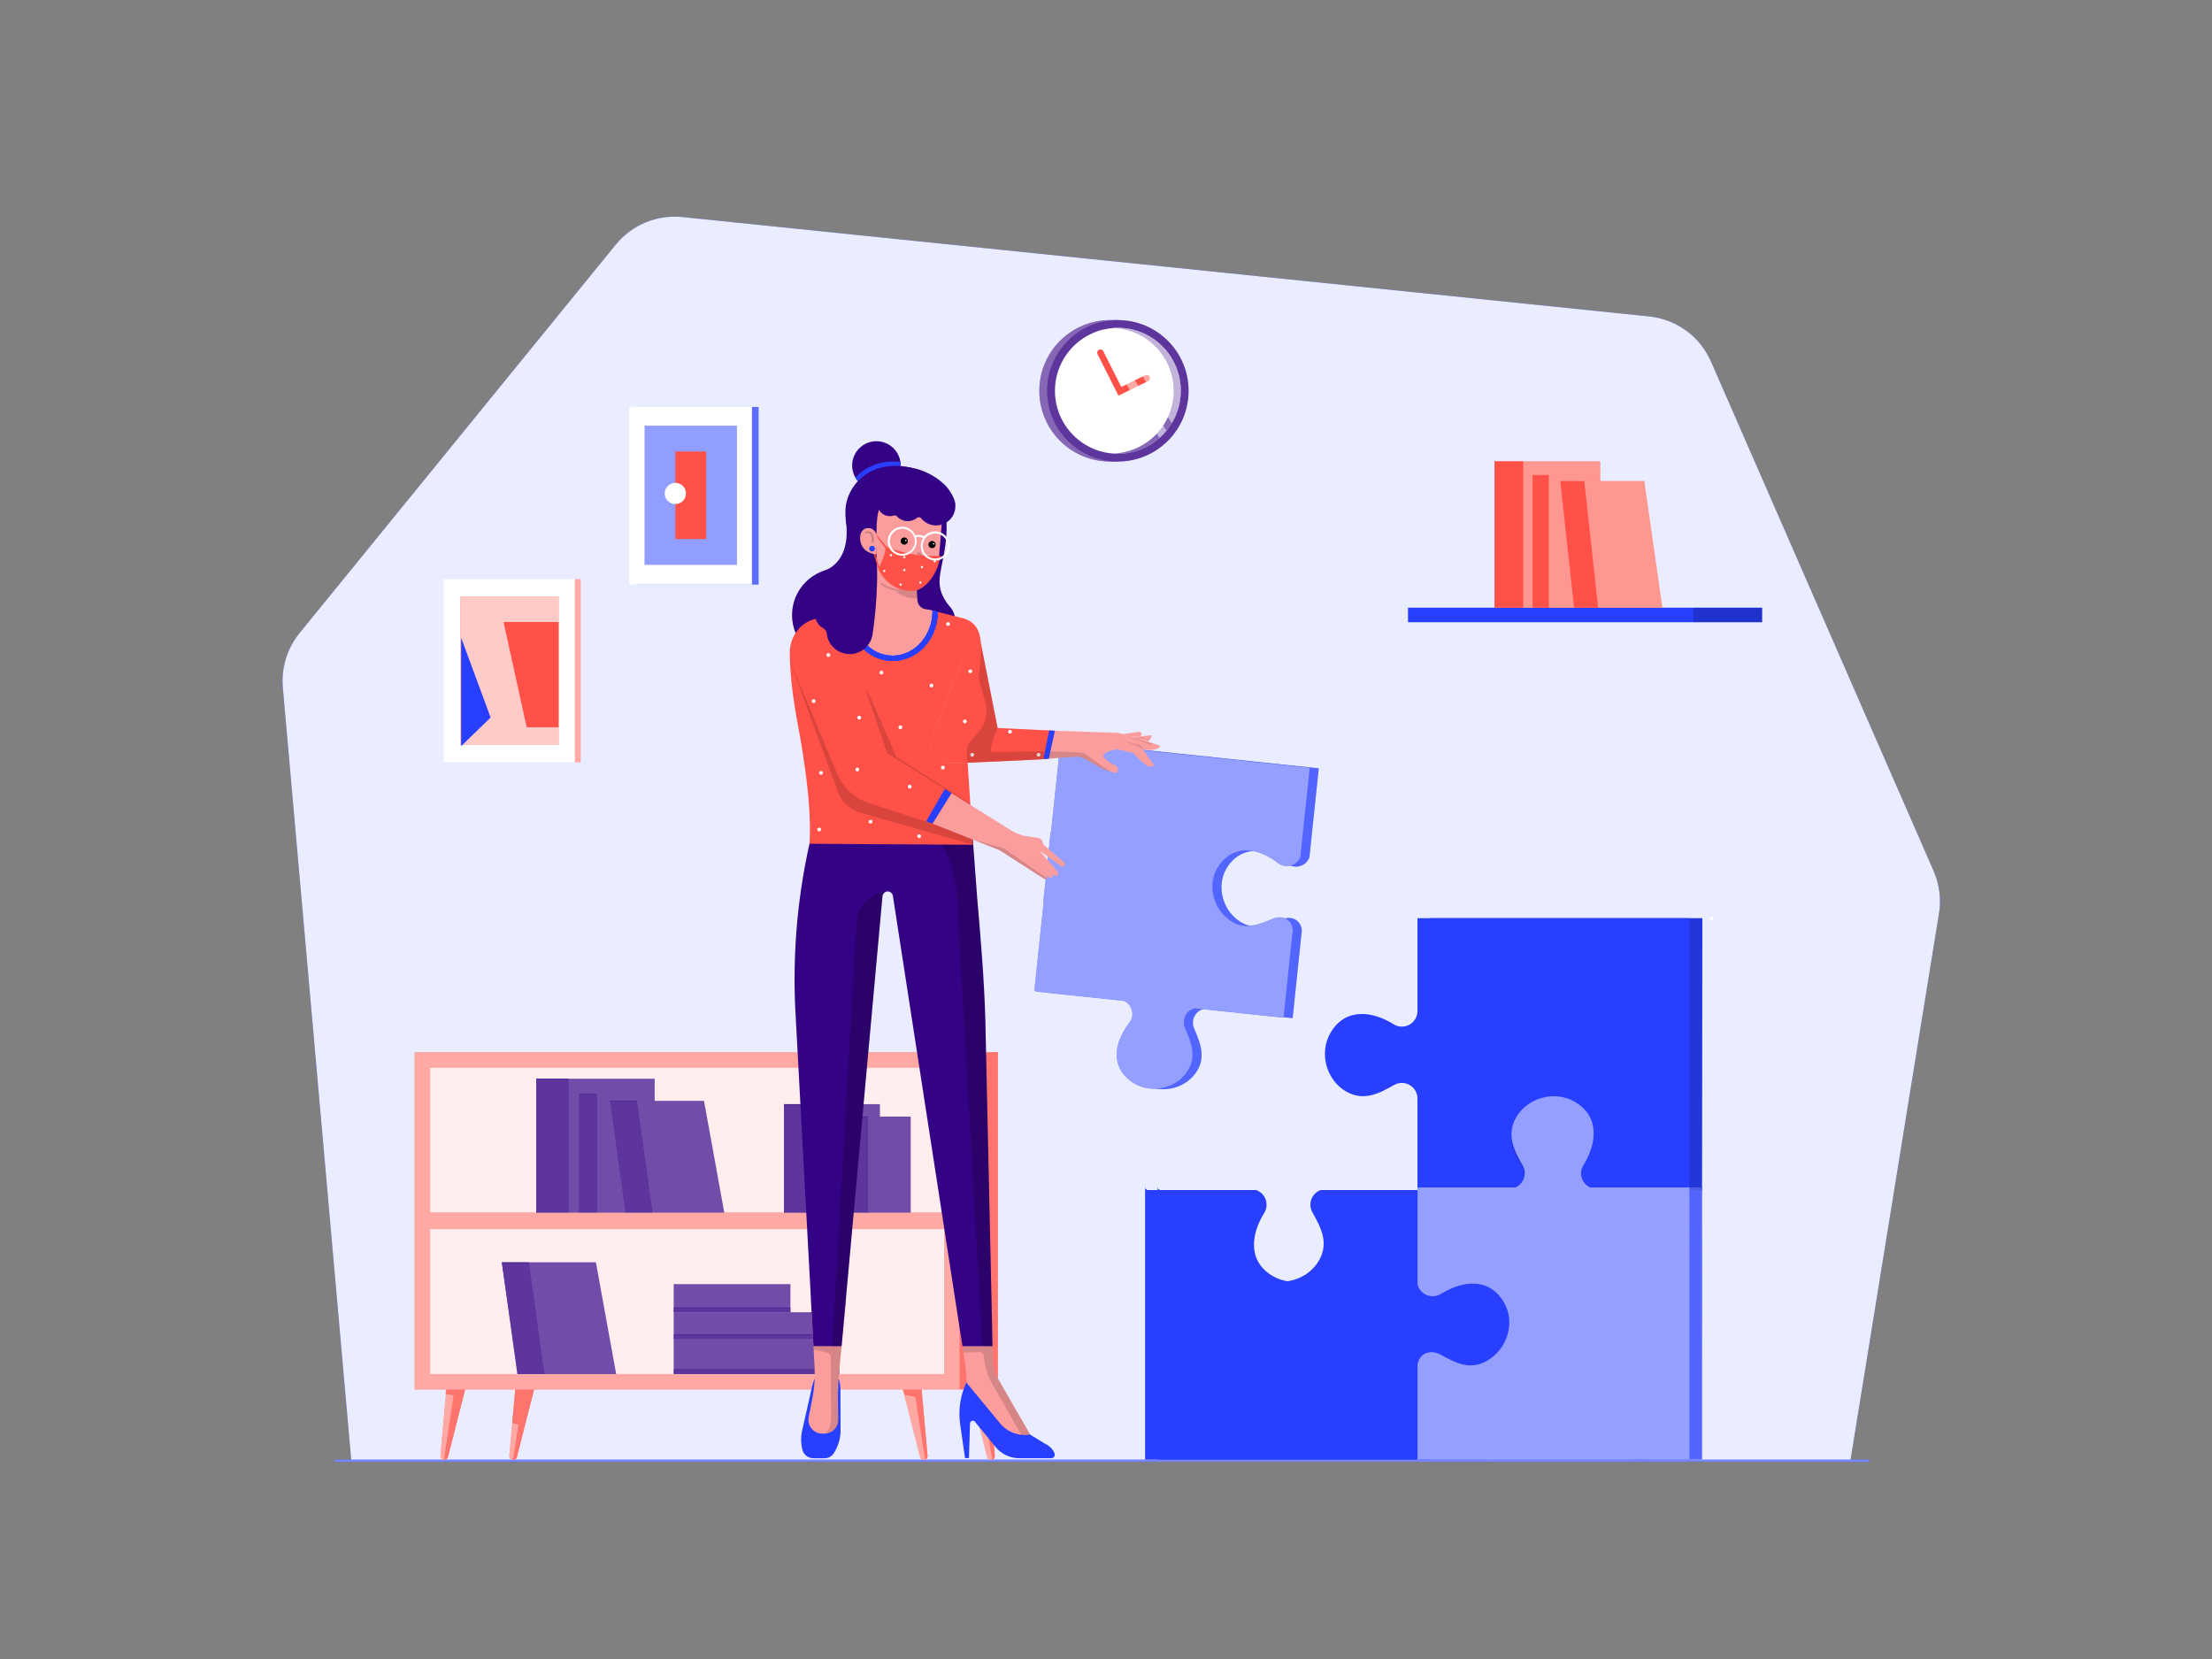 <svg class="gridItem__media" version="1.1" id="Layer_1" xmlns="http://www.w3.org/2000/svg" x="0px" y="0px" width="1600" height="1200" viewBox="0 0 1600 1200" style="baseline-shift: 0px; clip-rule: nonzero; color: rgb(61, 61, 61); color-interpolation: srgb; color-interpolation-filters: linearrgb; color-rendering: auto; cursor: auto; direction: ltr; display: block; fill: none; fill-opacity: 1; fill-rule: nonzero; font: 400 16px / 18.4px Lato, sans-serif; image-rendering: auto; letter-spacing: normal; marker: none; overflow: hidden; paint-order: normal; pointer-events: auto; shape-rendering: auto; stroke: none; stroke-dasharray: none; stroke-dashoffset: 0px; stroke-linecap: butt; stroke-linejoin: miter; stroke-miterlimit: 4; stroke-opacity: 1; stroke-width: 1px; text-anchor: start; text-decoration: none solid rgb(61, 61, 61); text-rendering: auto; visibility: visible; word-spacing: 0px; writing-mode: horizontal-tb;" fill="none" xmlns:xlink="http://www.w3.org/1999/xlink">
<rect x="0" y="0" width="1600" height="1200" fill="#808080" stroke="none"/>
<path d="M254.1 1056.5L204.58 497.43C203.318 483.159 207.673 468.959 216.72 457.85L445.34 177C451.098 169.924 458.525 164.391 466.953 160.9C475.381 157.408 484.546 156.068 493.62 157L1192.85 228.88C1202.54 229.875 1211.79 233.426 1219.66 239.17C1227.53 244.913 1233.73 252.644 1237.63 261.57L1398.63 629.97C1402.86 639.653 1404.21 650.35 1402.52 660.78L1338.45 1056.55L254.1 1056.5Z" class="change-color-in-svg-3" fill="#00BC7D" style="fill: rgb(40, 63, 255); baseline-shift: 0px; paint-order: normal; text-decoration: none solid rgb(61, 61, 61);"></path>
<path opacity="0.9" d="M254.1 1056.5L204.58 497.43C203.318 483.159 207.673 468.959 216.72 457.85L445.34 177C451.098 169.924 458.525 164.391 466.953 160.9C475.381 157.408 484.546 156.068 493.62 157L1192.85 228.88C1202.54 229.875 1211.79 233.426 1219.66 239.17C1227.53 244.913 1233.73 252.644 1237.63 261.57L1398.63 629.97C1402.86 639.653 1404.21 650.35 1402.52 660.78L1338.45 1056.55L254.1 1056.5Z" fill="white" style="baseline-shift: 0px; fill: rgb(255, 255, 255); opacity: 0.9; paint-order: normal; text-decoration: none solid rgb(61, 61, 61);"></path>
<path d="M1351.4 1057.38H242.8C242.695 1057.38 242.591 1057.36 242.494 1057.32C242.397 1057.28 242.309 1057.22 242.234 1057.15C242.16 1057.07 242.101 1056.98 242.061 1056.89C242.021 1056.79 242 1056.68 242 1056.58C242 1056.47 242.021 1056.37 242.061 1056.27C242.101 1056.18 242.16 1056.09 242.234 1056.01C242.309 1055.94 242.397 1055.88 242.494 1055.84C242.591 1055.8 242.695 1055.78 242.8 1055.78H1351.5C1351.61 1055.78 1351.71 1055.8 1351.81 1055.84C1351.91 1055.88 1351.99 1055.94 1352.07 1056.01C1352.14 1056.09 1352.2 1056.17 1352.24 1056.27C1352.28 1056.37 1352.3 1056.47 1352.3 1056.58C1352.3 1056.69 1352.27 1056.8 1352.22 1056.91C1352.18 1057.01 1352.11 1057.1 1352.02 1057.18C1351.94 1057.25 1351.84 1057.31 1351.73 1057.34C1351.63 1057.38 1351.51 1057.39 1351.4 1057.38V1057.38Z" class="change-color-in-svg-3" fill="#00BC7D" style="fill: rgb(40, 63, 255); baseline-shift: 0px; paint-order: normal; text-decoration: none solid rgb(61, 61, 61);"></path>
<g opacity="0.6" style="baseline-shift: 0px; opacity: 0.6; paint-order: normal; text-decoration: none solid rgb(61, 61, 61);">
<path opacity="0.6" d="M1351.4 1057.38H242.8C242.695 1057.38 242.591 1057.36 242.494 1057.32C242.397 1057.28 242.309 1057.22 242.234 1057.15C242.16 1057.07 242.101 1056.98 242.061 1056.89C242.021 1056.79 242 1056.68 242 1056.58C242 1056.47 242.021 1056.37 242.061 1056.27C242.101 1056.18 242.16 1056.09 242.234 1056.01C242.309 1055.94 242.397 1055.88 242.494 1055.84C242.591 1055.8 242.695 1055.78 242.8 1055.78H1351.5C1351.61 1055.78 1351.71 1055.8 1351.81 1055.84C1351.91 1055.88 1351.99 1055.94 1352.07 1056.01C1352.14 1056.09 1352.2 1056.17 1352.24 1056.27C1352.28 1056.37 1352.3 1056.47 1352.3 1056.58C1352.3 1056.69 1352.27 1056.8 1352.22 1056.91C1352.18 1057.01 1352.11 1057.1 1352.02 1057.18C1351.94 1057.25 1351.84 1057.31 1351.73 1057.34C1351.63 1057.38 1351.51 1057.39 1351.4 1057.38V1057.38Z" fill="white" style="baseline-shift: 0px; fill: rgb(255, 255, 255); opacity: 0.6; paint-order: normal; text-decoration: none solid rgb(61, 61, 61);"></path>
</g>
<path d="M694.04 761.04H299.94V1005.05H694.04V761.04Z" class="change-color-in-svg-2" fill="#3562FF" style="fill: rgb(255, 81, 72); baseline-shift: 0px; paint-order: normal; text-decoration: none solid rgb(61, 61, 61);"></path>
<path opacity="0.5" d="M694.04 761.04H299.94V1005.05H694.04V761.04Z" fill="white" style="baseline-shift: 0px; fill: rgb(255, 255, 255); opacity: 0.5; paint-order: normal; text-decoration: none solid rgb(61, 61, 61);"></path>
<path d="M682.26 772.2H311.1V993.89H682.26V772.2Z" class="change-color-in-svg-2" fill="#3562FF" style="fill: rgb(255, 81, 72); baseline-shift: 0px; paint-order: normal; text-decoration: none solid rgb(61, 61, 61);"></path>
<path opacity="0.9" d="M682.89 772.2H311.11V993.89H682.89V772.2Z" fill="white" style="baseline-shift: 0px; fill: rgb(255, 255, 255); opacity: 0.9; paint-order: normal; text-decoration: none solid rgb(61, 61, 61);"></path>
<path d="M721.81 761.04H694.04V1005.05H721.81V761.04Z" class="change-color-in-svg-2" fill="#3562FF" style="fill: rgb(255, 81, 72); baseline-shift: 0px; paint-order: normal; text-decoration: none solid rgb(61, 61, 61);"></path>
<path opacity="0.2" d="M721.81 761.04H694.04V1005.05H721.81V761.04Z" fill="white" style="baseline-shift: 0px; fill: rgb(255, 255, 255); opacity: 0.2; paint-order: normal; text-decoration: none solid rgb(61, 61, 61);"></path>
<path d="M682.89 877.09H311.11V888.99H682.89V877.09Z" class="change-color-in-svg-2" fill="#3562FF" style="fill: rgb(255, 81, 72); baseline-shift: 0px; paint-order: normal; text-decoration: none solid rgb(61, 61, 61);"></path>
<path opacity="0.5" d="M682.89 877.09H311.11V888.99H682.89V877.09Z" fill="white" style="baseline-shift: 0px; fill: rgb(255, 255, 255); opacity: 0.5; paint-order: normal; text-decoration: none solid rgb(61, 61, 61);"></path>
<path d="M523.89 877.1L509.23 796.32H473.55V780.31H387.93V877.1H418.8H467.03H523.89Z" class="change-color-in-svg-1" fill="#15247C" style="fill: rgb(52, 2, 132); baseline-shift: 0px; paint-order: normal; text-decoration: none solid rgb(61, 61, 61);"></path>
<path opacity="0.3" d="M524.16 877.1L509.5 796.32H473.82V780.31H388.19V877.1H419.07H467.3H524.16Z" fill="white" style="baseline-shift: 0px; fill: rgb(255, 255, 255); opacity: 0.3; paint-order: normal; text-decoration: none solid rgb(61, 61, 61);"></path>
<path d="M411.24 780.31H387.93V877.1H411.24V780.31Z" class="change-color-in-svg-1" fill="#15247C" style="fill: rgb(52, 2, 132); baseline-shift: 0px; paint-order: normal; text-decoration: none solid rgb(61, 61, 61);"></path>
<path d="M431.93 791.38H418.8V877.09H431.93V791.38Z" class="change-color-in-svg-1" fill="#15247C" style="fill: rgb(52, 2, 132); baseline-shift: 0px; paint-order: normal; text-decoration: none solid rgb(61, 61, 61);"></path>
<path d="M471.89 877.1H452.43L441.22 796.32H460.67L471.89 877.1Z" class="change-color-in-svg-1" fill="#15247C" style="fill: rgb(52, 2, 132); baseline-shift: 0px; paint-order: normal; text-decoration: none solid rgb(61, 61, 61);"></path>
<path d="M374.69 993.9H445.7L431.04 913.12H363.03L374.69 993.9Z" class="change-color-in-svg-1" fill="#15247C" style="fill: rgb(52, 2, 132); baseline-shift: 0px; paint-order: normal; text-decoration: none solid rgb(61, 61, 61);"></path>
<path opacity="0.3" d="M374.96 993.9H445.97L431.3 913.12H363.3L374.96 993.9Z" fill="white" style="baseline-shift: 0px; fill: rgb(255, 255, 255); opacity: 0.3; paint-order: normal; text-decoration: none solid rgb(61, 61, 61);"></path>
<path d="M393.69 993.9H374.24L363.03 913.12H382.48L393.69 993.9Z" class="change-color-in-svg-1" fill="#15247C" style="fill: rgb(52, 2, 132); baseline-shift: 0px; paint-order: normal; text-decoration: none solid rgb(61, 61, 61);"></path>
<path d="M591.66 968.79V949.21H571.71V928.91H487.42V949.21V968.79V993.9H606.92V968.79H591.66Z" class="change-color-in-svg-1" fill="#15247C" style="fill: rgb(52, 2, 132); baseline-shift: 0px; paint-order: normal; text-decoration: none solid rgb(61, 61, 61);"></path>
<path opacity="0.3" d="M591.93 968.79V949.21H571.98V928.92H487.69V949.21V968.79V993.9H607.19V968.79H591.93Z" fill="white" style="baseline-shift: 0px; fill: rgb(255, 255, 255); opacity: 0.3; paint-order: normal; text-decoration: none solid rgb(61, 61, 61);"></path>
<path d="M636.47 807.65V798.68H567.09V877.1H609.5H658.74V807.65H636.47Z" class="change-color-in-svg-1" fill="#15247C" style="fill: rgb(52, 2, 132); baseline-shift: 0px; paint-order: normal; text-decoration: none solid rgb(61, 61, 61);"></path>
<path opacity="0.3" d="M636.73 807.65V798.68H567.36V877.1H609.76H659.01V807.65H636.73Z" fill="white" style="baseline-shift: 0px; fill: rgb(255, 255, 255); opacity: 0.3; paint-order: normal; text-decoration: none solid rgb(61, 61, 61);"></path>
<path d="M585.98 798.68H567.09V877.1H585.98V798.68Z" class="change-color-in-svg-1" fill="#15247C" style="fill: rgb(52, 2, 132); baseline-shift: 0px; paint-order: normal; text-decoration: none solid rgb(61, 61, 61);"></path>
<path d="M627.74 807.65H609.6V877.1H627.74V807.65Z" class="change-color-in-svg-1" fill="#15247C" style="fill: rgb(52, 2, 132); baseline-shift: 0px; paint-order: normal; text-decoration: none solid rgb(61, 61, 61);"></path>
<path d="M571.71 945.83H487.42V949.21H571.71V945.83Z" class="change-color-in-svg-1" fill="#15247C" style="fill: rgb(52, 2, 132); baseline-shift: 0px; paint-order: normal; text-decoration: none solid rgb(61, 61, 61);"></path>
<path d="M591.66 965.4H487.42V968.78H591.66V965.4Z" class="change-color-in-svg-1" fill="#15247C" style="fill: rgb(52, 2, 132); baseline-shift: 0px; paint-order: normal; text-decoration: none solid rgb(61, 61, 61);"></path>
<path d="M606.92 990.51H487.42V993.89H606.92V990.51Z" class="change-color-in-svg-1" fill="#15247C" style="fill: rgb(52, 2, 132); baseline-shift: 0px; paint-order: normal; text-decoration: none solid rgb(61, 61, 61);"></path>
<path opacity="0.2" d="M411.24 780.59H387.93V877.38H411.24V780.59Z" fill="white" style="baseline-shift: 0px; fill: rgb(255, 255, 255); opacity: 0.2; paint-order: normal; text-decoration: none solid rgb(61, 61, 61);"></path>
<path opacity="0.2" d="M431.93 791.66H418.8V877.37H431.93V791.66Z" fill="white" style="baseline-shift: 0px; fill: rgb(255, 255, 255); opacity: 0.2; paint-order: normal; text-decoration: none solid rgb(61, 61, 61);"></path>
<path opacity="0.2" d="M471.89 877.38H452.43L441.22 796.6H460.67L471.89 877.38Z" fill="white" style="baseline-shift: 0px; fill: rgb(255, 255, 255); opacity: 0.2; paint-order: normal; text-decoration: none solid rgb(61, 61, 61);"></path>
<path opacity="0.2" d="M393.69 994.18H374.24L363.03 913.4H382.48L393.69 994.18Z" fill="white" style="baseline-shift: 0px; fill: rgb(255, 255, 255); opacity: 0.2; paint-order: normal; text-decoration: none solid rgb(61, 61, 61);"></path>
<path opacity="0.2" d="M585.98 798.96H567.09V877.38H585.98V798.96Z" fill="white" style="baseline-shift: 0px; fill: rgb(255, 255, 255); opacity: 0.2; paint-order: normal; text-decoration: none solid rgb(61, 61, 61);"></path>
<path opacity="0.2" d="M627.74 807.93H609.6V877.38H627.74V807.93Z" fill="white" style="baseline-shift: 0px; fill: rgb(255, 255, 255); opacity: 0.2; paint-order: normal; text-decoration: none solid rgb(61, 61, 61);"></path>
<path opacity="0.2" d="M571.71 946.12H487.42V949.5H571.71V946.12Z" fill="white" style="baseline-shift: 0px; fill: rgb(255, 255, 255); opacity: 0.2; paint-order: normal; text-decoration: none solid rgb(61, 61, 61);"></path>
<path opacity="0.2" d="M591.66 965.69H487.42V969.07H591.66V965.69Z" fill="white" style="baseline-shift: 0px; fill: rgb(255, 255, 255); opacity: 0.2; paint-order: normal; text-decoration: none solid rgb(61, 61, 61);"></path>
<path opacity="0.2" d="M606.92 990.79H487.42V994.17H606.92V990.79Z" fill="white" style="baseline-shift: 0px; fill: rgb(255, 255, 255); opacity: 0.2; paint-order: normal; text-decoration: none solid rgb(61, 61, 61);"></path>
<path d="M715.18 1005.06L719.46 1052.62C719.541 1053.03 719.531 1053.44 719.433 1053.85C719.334 1054.25 719.149 1054.62 718.889 1054.94C718.63 1055.27 718.303 1055.53 717.932 1055.71C717.561 1055.89 717.154 1055.99 716.74 1056V1056C716.16 1055.99 715.596 1055.81 715.124 1055.47C714.652 1055.13 714.294 1054.66 714.1 1054.11L701.65 1005.11L715.18 1005.06Z" class="change-color-in-svg-2" fill="#3562FF" style="fill: rgb(255, 81, 72); baseline-shift: 0px; paint-order: normal; text-decoration: none solid rgb(61, 61, 61);"></path>
<path opacity="0.5" d="M715.18 1005.06L719.46 1052.62C719.541 1053.03 719.531 1053.44 719.433 1053.85C719.334 1054.25 719.149 1054.62 718.889 1054.94C718.63 1055.27 718.303 1055.53 717.932 1055.71C717.561 1055.89 717.154 1055.99 716.74 1056V1056C716.16 1055.99 715.596 1055.81 715.124 1055.47C714.652 1055.13 714.294 1054.66 714.1 1054.11L701.65 1005.11L715.18 1005.06Z" fill="white" style="baseline-shift: 0px; fill: rgb(255, 255, 255); opacity: 0.5; paint-order: normal; text-decoration: none solid rgb(61, 61, 61);"></path>
<path d="M713.61 1032.75L708.42 1031.52L701.74 1005.14H715.26L719.55 1052.7C719.663 1053.33 719.561 1053.98 719.263 1054.55C718.964 1055.12 718.484 1055.57 717.9 1055.83L713.61 1032.75Z" class="change-color-in-svg-2" fill="#3562FF" style="fill: rgb(255, 81, 72); baseline-shift: 0px; paint-order: normal; text-decoration: none solid rgb(61, 61, 61);"></path>
<path d="M666.63 1005.06L670.91 1052.62C670.99 1053.03 670.981 1053.44 670.882 1053.85C670.783 1054.25 670.598 1054.62 670.338 1054.94C670.079 1055.27 669.752 1055.53 669.381 1055.71C669.01 1055.89 668.603 1055.99 668.19 1056V1056C667.609 1055.99 667.044 1055.81 666.572 1055.47C666.099 1055.13 665.743 1054.66 665.55 1054.11L653.1 1005.11L666.63 1005.06Z" class="change-color-in-svg-2" fill="#3562FF" style="fill: rgb(255, 81, 72); baseline-shift: 0px; paint-order: normal; text-decoration: none solid rgb(61, 61, 61);"></path>
<path opacity="0.5" d="M666.63 1005.06L670.91 1052.62C670.99 1053.03 670.981 1053.44 670.882 1053.85C670.783 1054.25 670.598 1054.62 670.338 1054.94C670.079 1055.27 669.752 1055.53 669.381 1055.71C669.01 1055.89 668.603 1055.99 668.19 1056V1056C667.609 1055.99 667.044 1055.81 666.572 1055.47C666.099 1055.13 665.743 1054.66 665.55 1054.11L653.1 1005.11L666.63 1005.06Z" fill="white" style="baseline-shift: 0px; fill: rgb(255, 255, 255); opacity: 0.5; paint-order: normal; text-decoration: none solid rgb(61, 61, 61);"></path>
<path d="M662.1 1010.33L654.34 1008.84L653.03 1005.05H666.55L670.83 1052.61C670.944 1053.24 670.844 1053.89 670.545 1054.46C670.246 1055.03 669.765 1055.48 669.18 1055.74L662.1 1010.33Z" class="change-color-in-svg-2" fill="#3562FF" style="fill: rgb(255, 81, 72); baseline-shift: 0px; paint-order: normal; text-decoration: none solid rgb(61, 61, 61);"></path>
<path d="M372.74 1005.06L368.45 1052.62C368.372 1053.03 368.383 1053.44 368.483 1053.85C368.582 1054.25 368.769 1054.62 369.029 1054.95C369.289 1055.27 369.616 1055.53 369.988 1055.71C370.36 1055.89 370.767 1055.99 371.18 1056V1056C371.761 1055.99 372.325 1055.81 372.797 1055.47C373.269 1055.13 373.626 1054.66 373.82 1054.11L386.27 1005.11L372.74 1005.06Z" class="change-color-in-svg-2" fill="#3562FF" style="fill: rgb(255, 81, 72); baseline-shift: 0px; paint-order: normal; text-decoration: none solid rgb(61, 61, 61);"></path>
<path opacity="0.5" d="M372.74 1005.06L368.45 1052.62C368.372 1053.03 368.383 1053.44 368.483 1053.85C368.582 1054.25 368.769 1054.62 369.029 1054.95C369.289 1055.27 369.616 1055.53 369.988 1055.71C370.36 1055.89 370.767 1055.99 371.18 1056V1056C371.761 1055.99 372.325 1055.81 372.797 1055.47C373.269 1055.13 373.626 1054.66 373.82 1054.11L386.27 1005.11L372.74 1005.06Z" fill="white" style="baseline-shift: 0px; fill: rgb(255, 255, 255); opacity: 0.5; paint-order: normal; text-decoration: none solid rgb(61, 61, 61);"></path>
<path d="M375.12 1030.36L370.51 1029.21L372.74 1005.06H386.26L373.81 1054.06C373.616 1054.61 373.258 1055.08 372.786 1055.42C372.314 1055.76 371.75 1055.94 371.17 1055.95H371L375.12 1030.36Z" class="change-color-in-svg-2" fill="#3562FF" style="fill: rgb(255, 81, 72); baseline-shift: 0px; paint-order: normal; text-decoration: none solid rgb(61, 61, 61);"></path>
<path d="M322.87 1005.06L318.59 1052.62C318.51 1053.03 318.519 1053.44 318.618 1053.85C318.717 1054.25 318.902 1054.62 319.161 1054.94C319.421 1055.27 319.747 1055.53 320.119 1055.71C320.49 1055.89 320.897 1055.99 321.31 1056V1056C321.891 1055.99 322.455 1055.81 322.927 1055.47C323.399 1055.13 323.756 1054.66 323.95 1054.11L336.4 1005.11L322.87 1005.06Z" class="change-color-in-svg-2" fill="#3562FF" style="fill: rgb(255, 81, 72); baseline-shift: 0px; paint-order: normal; text-decoration: none solid rgb(61, 61, 61);"></path>
<path opacity="0.5" d="M322.87 1005.06L318.59 1052.62C318.51 1053.03 318.519 1053.44 318.618 1053.85C318.717 1054.25 318.902 1054.62 319.161 1054.94C319.421 1055.27 319.747 1055.53 320.119 1055.71C320.49 1055.89 320.897 1055.99 321.31 1056V1056C321.891 1055.99 322.455 1055.81 322.927 1055.47C323.399 1055.13 323.756 1054.66 323.95 1054.11L336.4 1005.11L322.87 1005.06Z" fill="white" style="baseline-shift: 0px; fill: rgb(255, 255, 255); opacity: 0.5; paint-order: normal; text-decoration: none solid rgb(61, 61, 61);"></path>
<path d="M328.14 1009.18L322.21 1008.11L322.87 1005.06H336.39L323.94 1054.06C323.747 1054.61 323.39 1055.08 322.918 1055.42C322.445 1055.76 321.88 1055.94 321.3 1055.95H321.14L328.14 1009.18Z" class="change-color-in-svg-2" fill="#3562FF" style="fill: rgb(255, 81, 72); baseline-shift: 0px; paint-order: normal; text-decoration: none solid rgb(61, 61, 61);"></path>
<path opacity="0.2" d="M713.61 1032.62L708.42 1031.39L701.74 1005H715.26L719.55 1052.56C719.663 1053.19 719.561 1053.84 719.263 1054.41C718.964 1054.98 718.484 1055.43 717.9 1055.69L713.61 1032.62Z" fill="white" style="baseline-shift: 0px; fill: rgb(255, 255, 255); opacity: 0.2; paint-order: normal; text-decoration: none solid rgb(61, 61, 61);"></path>
<path opacity="0.2" d="M662.1 1010.2L654.34 1008.71L653.03 1004.92H666.55L670.83 1052.48C670.944 1053.11 670.844 1053.76 670.545 1054.33C670.246 1054.9 669.765 1055.35 669.18 1055.61L662.1 1010.2Z" fill="white" style="baseline-shift: 0px; fill: rgb(255, 255, 255); opacity: 0.2; paint-order: normal; text-decoration: none solid rgb(61, 61, 61);"></path>
<path opacity="0.2" d="M375.12 1030.23L370.51 1029.08L372.74 1004.93H386.26L373.81 1054C373.616 1054.55 373.258 1055.02 372.786 1055.36C372.314 1055.7 371.75 1055.88 371.17 1055.89H371L375.12 1030.23Z" fill="white" style="baseline-shift: 0px; fill: rgb(255, 255, 255); opacity: 0.2; paint-order: normal; text-decoration: none solid rgb(61, 61, 61);"></path>
<path opacity="0.2" d="M328.14 1009.05L322.21 1007.97L322.87 1004.97H336.39L323.94 1054C323.747 1054.55 323.39 1055.02 322.918 1055.36C322.445 1055.7 321.88 1055.88 321.3 1055.89H321.14L328.14 1009.05Z" fill="white" style="baseline-shift: 0px; fill: rgb(255, 255, 255); opacity: 0.2; paint-order: normal; text-decoration: none solid rgb(61, 61, 61);"></path>
<path d="M854.08 282.69C854.076 270.105 849.433 257.964 841.038 248.588C832.644 239.212 821.088 233.26 808.58 231.87V231.54H802.93C789.364 231.54 776.354 236.929 766.762 246.522C757.169 256.114 751.78 269.124 751.78 282.69C751.78 296.256 757.169 309.266 766.762 318.859C776.354 328.451 789.364 333.84 802.93 333.84H808.58V333.51C821.088 332.12 832.644 326.168 841.038 316.792C849.433 307.416 854.076 295.275 854.08 282.69V282.69Z" class="change-color-in-svg-1" fill="#15247C" style="fill: rgb(52, 2, 132); baseline-shift: 0px; paint-order: normal; text-decoration: none solid rgb(61, 61, 61);"></path>
<path opacity="0.4" d="M854.08 282.69C854.076 270.105 849.433 257.964 841.038 248.588C832.644 239.212 821.088 233.26 808.58 231.87V231.54H802.93C789.364 231.54 776.354 236.929 766.762 246.522C757.169 256.114 751.78 269.124 751.78 282.69C751.78 296.256 757.169 309.266 766.762 318.859C776.354 328.451 789.364 333.84 802.93 333.84H808.58V333.51C821.088 332.12 832.644 326.168 841.038 316.792C849.433 307.416 854.076 295.275 854.08 282.69V282.69Z" fill="white" style="baseline-shift: 0px; fill: rgb(255, 255, 255); opacity: 0.4; paint-order: normal; text-decoration: none solid rgb(61, 61, 61);"></path>
<path d="M808.58 333.84C836.829 333.84 859.73 310.939 859.73 282.69C859.73 254.441 836.829 231.54 808.58 231.54C780.33 231.54 757.43 254.441 757.43 282.69C757.43 310.939 780.33 333.84 808.58 333.84Z" class="change-color-in-svg-1" fill="#15247C" style="fill: rgb(52, 2, 132); baseline-shift: 0px; paint-order: normal; text-decoration: none solid rgb(61, 61, 61);"></path>
<path opacity="0.2" d="M808.58 333.84C836.829 333.84 859.73 310.939 859.73 282.69C859.73 254.441 836.829 231.54 808.58 231.54C780.33 231.54 757.43 254.441 757.43 282.69C757.43 310.939 780.33 333.84 808.58 333.84Z" fill="white" style="baseline-shift: 0px; fill: rgb(255, 255, 255); opacity: 0.2; paint-order: normal; text-decoration: none solid rgb(61, 61, 61);"></path>
<path d="M808.58 328.19C833.709 328.19 854.08 307.819 854.08 282.69C854.08 257.561 833.709 237.19 808.58 237.19C783.451 237.19 763.08 257.561 763.08 282.69C763.08 307.819 783.451 328.19 808.58 328.19Z" fill="white" style="baseline-shift: 0px; fill: rgb(255, 255, 255); paint-order: normal; text-decoration: none solid rgb(61, 61, 61);"></path>
<path d="M808.58 237.19C807.748 237.174 806.917 237.211 806.09 237.3C817.692 237.945 828.607 243.008 836.593 251.449C844.578 259.891 849.028 271.07 849.028 282.69C849.028 294.31 844.578 305.489 836.593 313.931C828.607 322.372 817.692 327.435 806.09 328.08C806.88 328.08 807.67 328.19 808.58 328.19C820.647 328.19 832.22 323.396 840.753 314.863C849.286 306.33 854.08 294.757 854.08 282.69C854.08 270.623 849.286 259.05 840.753 250.517C832.22 241.984 820.647 237.19 808.58 237.19V237.19Z" class="change-color-in-svg-1" fill="#15247C" style="fill: rgb(52, 2, 132); baseline-shift: 0px; paint-order: normal; text-decoration: none solid rgb(61, 61, 61);"></path>
<path opacity="0.4" d="M808.58 237.19C807.748 237.174 806.917 237.211 806.09 237.3C817.692 237.945 828.607 243.008 836.593 251.449C844.578 259.891 849.028 271.07 849.028 282.69C849.028 294.31 844.578 305.489 836.593 313.931C828.607 322.372 817.692 327.435 806.09 328.08C806.88 328.08 807.67 328.19 808.58 328.19C820.647 328.19 832.22 323.396 840.753 314.863C849.286 306.33 854.08 294.757 854.08 282.69C854.08 270.623 849.286 259.05 840.753 250.517C832.22 241.984 820.647 237.19 808.58 237.19V237.19Z" fill="white" style="baseline-shift: 0px; fill: rgb(255, 255, 255); opacity: 0.4; paint-order: normal; text-decoration: none solid rgb(61, 61, 61);"></path>
<path d="M809 286.19L793.87 256.19C793.728 255.916 793.643 255.616 793.617 255.308C793.592 255.001 793.627 254.691 793.722 254.397C793.816 254.103 793.967 253.831 794.167 253.596C794.366 253.36 794.61 253.166 794.885 253.025C795.159 252.884 795.459 252.798 795.766 252.773C796.074 252.747 796.383 252.783 796.677 252.877C796.971 252.971 797.244 253.123 797.479 253.322C797.715 253.522 797.908 253.766 798.05 254.04L811.05 279.9L828.33 271.43C828.614 271.279 828.926 271.187 829.246 271.16C829.567 271.133 829.89 271.172 830.195 271.274C830.5 271.376 830.782 271.539 831.022 271.753C831.262 271.968 831.456 272.229 831.592 272.52C831.728 272.812 831.803 273.128 831.813 273.45C831.822 273.772 831.767 274.092 831.648 274.392C831.53 274.691 831.353 274.963 831.126 275.191C830.899 275.42 830.628 275.6 830.33 275.72L809 286.19Z" class="change-color-in-svg-2" fill="#3562FF" style="fill: rgb(255, 81, 72); baseline-shift: 0px; paint-order: normal; text-decoration: none solid rgb(61, 61, 61);"></path>
<path opacity="0.5" d="M847.53 306.06C851.699 299.16 853.959 291.275 854.079 283.214C854.198 275.152 852.172 267.204 848.209 260.183C844.246 253.162 838.487 247.321 831.524 243.258C824.56 239.195 816.642 237.056 808.58 237.06C807.33 237.06 806.09 237.17 804.85 237.17L847.53 306.06Z" fill="white" style="baseline-shift: 0px; fill: rgb(255, 255, 255); opacity: 0.5; paint-order: normal; text-decoration: none solid rgb(61, 61, 61);"></path>
<path opacity="0.5" d="M798 238.43C795.812 238.958 793.661 239.627 791.56 240.43L838.65 316.76C840.483 315.133 842.181 313.36 843.73 311.46L798 238.43Z" fill="white" style="baseline-shift: 0px; fill: rgb(255, 255, 255); opacity: 0.5; paint-order: normal; text-decoration: none solid rgb(61, 61, 61);"></path>
<path d="M1274.59 439.55H1018.45V450.08H1274.59V439.55Z" class="change-color-in-svg-3" fill="#00BC7D" style="fill: rgb(40, 63, 255); baseline-shift: 0px; paint-order: normal; text-decoration: none solid rgb(61, 61, 61);"></path>
<path opacity="0.2" d="M1274.59 439.55H1224.78V450.08H1274.59V439.55Z" fill="black" style="baseline-shift: 0px; fill: rgb(0, 0, 0); opacity: 0.2; paint-order: normal; text-decoration: none solid rgb(61, 61, 61);"></path>
<path d="M1157.46 333.71H1081.02V439.55H1157.46V333.71Z" class="change-color-in-svg-2" fill="#3562FF" style="fill: rgb(255, 81, 72); baseline-shift: 0px; paint-order: normal; text-decoration: none solid rgb(61, 61, 61);"></path>
<path opacity="0.4" d="M1157.46 333.71H1081.02V439.55H1157.46V333.71Z" fill="white" style="baseline-shift: 0px; fill: rgb(255, 255, 255); opacity: 0.4; paint-order: normal; text-decoration: none solid rgb(61, 61, 61);"></path>
<path d="M1101.83 333.71H1081.02V439.55H1101.83V333.71Z" class="change-color-in-svg-2" fill="#3562FF" style="fill: rgb(255, 81, 72); baseline-shift: 0px; paint-order: normal; text-decoration: none solid rgb(61, 61, 61);"></path>
<path d="M1151.64 343.61H1108.58V439.56H1151.64V343.61Z" class="change-color-in-svg-2" fill="#3562FF" style="fill: rgb(255, 81, 72); baseline-shift: 0px; paint-order: normal; text-decoration: none solid rgb(61, 61, 61);"></path>
<path opacity="0.4" d="M1151.64 343.61H1108.58V439.56H1151.64V343.61Z" fill="white" style="baseline-shift: 0px; fill: rgb(255, 255, 255); opacity: 0.4; paint-order: normal; text-decoration: none solid rgb(61, 61, 61);"></path>
<path d="M1120.31 343.6H1108.58V439.55H1120.31V343.6Z" class="change-color-in-svg-2" fill="#3562FF" style="fill: rgb(255, 81, 72); baseline-shift: 0px; paint-order: normal; text-decoration: none solid rgb(61, 61, 61);"></path>
<path d="M1138.69 439.55H1202.4L1189.31 348.01H1128.6L1138.69 439.55Z" class="change-color-in-svg-2" fill="#3562FF" style="fill: rgb(255, 81, 72); baseline-shift: 0px; paint-order: normal; text-decoration: none solid rgb(61, 61, 61);"></path>
<path opacity="0.4" d="M1138.69 439.55H1202.4L1189.31 348.01H1128.6L1138.69 439.55Z" fill="white" style="baseline-shift: 0px; fill: rgb(255, 255, 255); opacity: 0.4; paint-order: normal; text-decoration: none solid rgb(61, 61, 61);"></path>
<path d="M1155.97 439.55H1138.61L1128.6 348.01H1145.96L1155.97 439.55Z" class="change-color-in-svg-2" fill="#3562FF" style="fill: rgb(255, 81, 72); baseline-shift: 0px; paint-order: normal; text-decoration: none solid rgb(61, 61, 61);"></path>
<path d="M460.07 422.82H548.7V294.36H460.07V422.82Z" class="change-color-in-svg-3" fill="#00BC7D" style="fill: rgb(40, 63, 255); baseline-shift: 0px; paint-order: normal; text-decoration: none solid rgb(61, 61, 61);"></path>
<g opacity="0.5" style="baseline-shift: 0px; opacity: 0.5; paint-order: normal; text-decoration: none solid rgb(61, 61, 61);">
<path opacity="0.5" d="M460.07 422.82H548.7V294.36H460.07V422.82Z" fill="white" style="baseline-shift: 0px; fill: rgb(255, 255, 255); opacity: 0.5; paint-order: normal; text-decoration: none solid rgb(61, 61, 61);"></path>
</g>
<path d="M455.2 422.82H543.83V294.36H455.2V422.82Z" fill="white" style="baseline-shift: 0px; fill: rgb(255, 255, 255); paint-order: normal; text-decoration: none solid rgb(61, 61, 61);"></path>
<path d="M466.22 408.59H533.06V307.89H466.22V408.59Z" class="change-color-in-svg-3" fill="#00BC7D" style="fill: rgb(40, 63, 255); baseline-shift: 0px; paint-order: normal; text-decoration: none solid rgb(61, 61, 61);"></path>
<g opacity="0.7" style="baseline-shift: 0px; opacity: 0.7; paint-order: normal; text-decoration: none solid rgb(61, 61, 61);">
<path opacity="0.7" d="M455.33 422.47H543.96V294.01H455.33V422.47Z" fill="white" style="baseline-shift: 0px; fill: rgb(255, 255, 255); opacity: 0.7; paint-order: normal; text-decoration: none solid rgb(61, 61, 61);"></path>
</g>
<path d="M488.49 389.9H510.79V326.58H488.49V389.9Z" class="change-color-in-svg-2" fill="#3562FF" style="fill: rgb(255, 81, 72); baseline-shift: 0px; paint-order: normal; text-decoration: none solid rgb(61, 61, 61);"></path>
<path d="M488.5 364.6C492.742 364.6 496.18 361.162 496.18 356.92C496.18 352.678 492.742 349.24 488.5 349.24C484.259 349.24 480.82 352.678 480.82 356.92C480.82 361.162 484.259 364.6 488.5 364.6Z" fill="white" style="baseline-shift: 0px; fill: rgb(255, 255, 255); paint-order: normal; text-decoration: none solid rgb(61, 61, 61);"></path>
<path d="M633.93 354.24C643.622 354.24 651.48 346.383 651.48 336.69C651.48 326.997 643.622 319.14 633.93 319.14C624.237 319.14 616.38 326.997 616.38 336.69C616.38 346.383 624.237 354.24 633.93 354.24Z" class="change-color-in-svg-1" fill="#15247C" style="fill: rgb(52, 2, 132); baseline-shift: 0px; paint-order: normal; text-decoration: none solid rgb(61, 61, 61);"></path>
<path d="M618.75 345.47C620.681 348.815 623.662 351.428 627.23 352.906C630.798 354.383 634.754 354.642 638.485 353.641C642.215 352.64 645.51 350.437 647.86 347.372C650.21 344.307 651.482 340.552 651.48 336.69C651.473 335.822 651.399 334.957 651.26 334.1C636.78 332.58 625.72 337.76 618.75 345.47Z" class="change-color-in-svg-3" fill="#00BC7D" style="fill: rgb(40, 63, 255); baseline-shift: 0px; paint-order: normal; text-decoration: none solid rgb(61, 61, 61);"></path>
<path opacity="0.15" d="M1231.1 885.4V858.91H1159.35C1157.88 858.254 1156.56 857.29 1155.49 856.082C1154.42 854.874 1153.62 853.451 1153.14 851.908C1152.67 850.365 1152.53 848.739 1152.74 847.138C1152.95 845.538 1153.5 844 1154.35 842.63C1164.1 826.99 1166.35 807.63 1148.25 797.03C1133.6 788.4 1113.49 793.94 1105.37 808.89C1098.69 821.18 1104.16 832.01 1110.44 843C1111.22 844.37 1111.71 845.887 1111.87 847.456C1112.02 849.024 1111.85 850.608 1111.36 852.107C1110.87 853.605 1110.08 854.985 1109.02 856.156C1107.97 857.328 1106.68 858.266 1105.24 858.91H1034.38V929.09C1034.82 930.811 1035.65 932.406 1036.82 933.743C1037.99 935.08 1039.46 936.124 1041.11 936.788C1042.75 937.452 1044.53 937.719 1046.3 937.566C1048.07 937.414 1049.78 936.846 1051.29 935.91C1066.92 926.16 1086.29 923.91 1096.89 942.02C1105.5 956.67 1099.13 976.44 1084.17 984.56C1071.88 991.24 1062.02 985.86 1050.9 979.83C1043.55 975.83 1036 978.83 1034.39 986.68V1055.62H1084.12V1055.78H1191.01V1055.61H1231.08V985.53C1231.18 985.28 1231.1 885.4 1231.1 885.4Z" fill="black" style="baseline-shift: 0px; fill: rgb(0, 0, 0); opacity: 0.15; paint-order: normal; text-decoration: none solid rgb(61, 61, 61);"></path>
<path d="M1231.1 885.4V858.91H1159.35C1157.88 858.254 1156.56 857.29 1155.49 856.082C1154.42 854.874 1153.62 853.451 1153.14 851.908C1152.67 850.365 1152.53 848.739 1152.74 847.138C1152.95 845.538 1153.5 844 1154.35 842.63C1164.1 826.99 1166.35 807.63 1148.25 797.03C1133.6 788.4 1113.49 793.94 1105.37 808.89C1098.69 821.18 1104.16 832.01 1110.44 843C1111.22 844.37 1111.71 845.887 1111.87 847.456C1112.02 849.024 1111.85 850.608 1111.36 852.107C1110.87 853.605 1110.08 854.985 1109.02 856.156C1107.97 857.328 1106.68 858.266 1105.24 858.91H1034.38V929.09C1034.82 930.811 1035.65 932.406 1036.82 933.743C1037.99 935.08 1039.46 936.124 1041.11 936.788C1042.75 937.452 1044.53 937.719 1046.3 937.566C1048.07 937.414 1049.78 936.846 1051.29 935.91C1066.92 926.16 1086.29 923.91 1096.89 942.02C1105.5 956.67 1099.13 976.44 1084.17 984.56C1071.88 991.24 1062.02 985.86 1050.9 979.83C1043.55 975.83 1036 978.83 1034.39 986.68V1055.62H1084.12V1055.78H1191.01V1055.61H1231.08V985.53C1231.18 985.28 1231.1 885.4 1231.1 885.4Z" class="change-color-in-svg-3" fill="#00BC7D" style="fill: rgb(40, 63, 255); baseline-shift: 0px; paint-order: normal; text-decoration: none solid rgb(61, 61, 61);"></path>
<path d="M1097 941.9C1086.36 923.83 1067 926.05 1051.4 935.8C1049.69 936.868 1047.73 937.459 1045.71 937.512C1043.7 937.564 1041.71 937.076 1039.95 936.098C1038.18 935.12 1036.72 933.688 1035.7 931.951C1034.67 930.214 1034.14 928.235 1034.14 926.22V860.81H964.31C962.768 861.373 961.367 862.266 960.205 863.426C959.044 864.586 958.149 865.985 957.583 867.527C957.018 869.068 956.795 870.714 956.931 872.35C957.067 873.986 957.558 875.573 958.37 877C964.66 888 970.13 898.82 963.45 911.11C955.33 926.11 935.23 931.61 920.57 922.99C902.49 912.37 904.71 892.99 914.44 877.39C915.333 875.957 915.892 874.342 916.077 872.664C916.263 870.986 916.069 869.288 915.51 867.695C914.952 866.102 914.043 864.654 912.85 863.459C911.658 862.264 910.212 861.352 908.62 860.79H838.62V860.25H837.62V859.05H837.32V1055.73H1034V989.49C1034 987.513 1034.52 985.571 1035.5 983.857C1036.49 982.144 1037.91 980.719 1039.62 979.727C1041.33 978.734 1043.27 978.208 1045.24 978.202C1047.22 978.195 1049.16 978.709 1050.88 979.69C1061.88 985.97 1072.71 991.44 1084.99 984.75C1100 976.66 1105.57 956.55 1097 941.9Z" class="change-color-in-svg-3" fill="#00BC7D" style="fill: rgb(40, 63, 255); baseline-shift: 0px; paint-order: normal; text-decoration: none solid rgb(61, 61, 61);"></path>
<path d="M1231.13 856.82L1231.39 664.16H1034.7V731.29C1034.7 740.16 1016.61 759.98 1009.09 755.29C993.45 745.53 982.48 728.89 971.84 746.96C963.21 761.61 968.75 781.73 983.7 789.84C995.99 796.52 1006.38 779.84 1017.37 773.58C1024.9 769.28 1034.7 785.92 1034.7 794.58V860.84H1103.63C1105.29 860.389 1106.83 859.562 1108.13 858.424C1109.43 857.285 1110.44 855.865 1111.11 854.271C1111.77 852.678 1112.05 850.955 1111.95 849.233C1111.84 847.511 1111.34 845.838 1110.48 844.34C1104.2 833.34 1098.72 822.52 1105.4 810.23C1113.52 795.23 1133.62 789.73 1148.29 798.35C1166.36 808.97 1164.14 828.3 1154.41 843.94C1153.47 845.449 1152.9 847.157 1152.75 848.928C1152.59 850.698 1152.86 852.479 1153.53 854.127C1154.19 855.775 1155.23 857.242 1156.57 858.411C1157.91 859.579 1159.51 860.415 1161.23 860.85H1231.13V856.85V856.82Z" class="change-color-in-svg-3" fill="#00BC7D" style="fill: rgb(40, 63, 255); baseline-shift: 0px; paint-order: normal; text-decoration: none solid rgb(61, 61, 61);"></path>
<path opacity="0.15" d="M1231.13 856.82V664.16H1034.43V731.29C1034.43 740.16 1062.6 734.81 1051.96 752.88C1043.33 767.53 1025.96 761.32 1040.96 769.45C1053.25 776.13 1018.91 782.29 1029.91 776.01C1037.44 771.72 1034.47 785.94 1034.47 794.6V860.86H1103.4C1105.06 860.409 1106.6 859.582 1107.9 858.444C1109.2 857.305 1110.21 855.885 1110.88 854.291C1111.54 852.698 1111.82 850.975 1111.72 849.253C1111.61 847.531 1111.11 845.858 1110.25 844.36C1103.97 833.36 1098.49 822.54 1105.17 810.25C1113.29 795.25 1133.4 789.75 1148.06 798.36C1166.13 808.99 1163.91 828.36 1154.18 843.96C1153.24 845.469 1152.68 847.178 1152.52 848.947C1152.37 850.717 1152.64 852.497 1153.3 854.144C1153.97 855.791 1155.01 857.259 1156.35 858.427C1157.68 859.596 1159.28 860.433 1161 860.87H1231.18V856.87L1231.13 856.82Z" fill="black" style="baseline-shift: 0px; fill: rgb(0, 0, 0); opacity: 0.15; paint-order: normal; text-decoration: none solid rgb(61, 61, 61);"></path>
<path opacity="0.2" d="M1231.1 885.4V858.91H1159.35C1157.88 858.254 1156.56 857.29 1155.49 856.082C1154.42 854.874 1153.62 853.451 1153.14 851.908C1152.67 850.365 1152.53 848.739 1152.74 847.138C1152.95 845.538 1153.5 844 1154.35 842.63C1164.1 826.99 1166.35 807.63 1148.25 797.03C1133.6 788.4 1113.49 793.94 1105.37 808.89C1098.69 821.18 1104.16 832.01 1110.44 843C1111.22 844.37 1111.71 845.887 1111.87 847.456C1112.02 849.024 1111.85 850.608 1111.36 852.107C1110.87 853.605 1110.08 854.985 1109.02 856.156C1107.97 857.328 1106.68 858.266 1105.24 858.91H1034.38V929.09C1034.82 930.811 1035.65 932.406 1036.82 933.743C1037.99 935.08 1039.46 936.124 1041.11 936.788C1042.75 937.452 1044.53 937.719 1046.3 937.566C1048.07 937.414 1049.78 936.846 1051.29 935.91C1066.92 926.16 1086.29 923.91 1096.89 942.02C1105.5 956.67 1099.13 976.44 1084.17 984.56C1071.88 991.24 1062.02 985.86 1050.9 979.83C1043.55 975.83 1036 978.83 1034.39 986.68V1055.62H1084.12V1055.78H1191.01V1055.61H1231.08L1231.1 885.4Z" fill="white" style="baseline-shift: 0px; fill: rgb(255, 255, 255); opacity: 0.2; paint-order: normal; text-decoration: none solid rgb(61, 61, 61);"></path>
<path d="M941.66 672.86C940.94 665.55 934.32 662.03 927.19 664.99C916.41 669.45 906.86 673.43 896.19 666.12C883.26 657.24 879.33 638.51 888.63 625.9C900.11 610.36 917.63 614.25 931.01 624.69C932.302 625.695 933.813 626.382 935.42 626.693C937.027 627.005 938.685 626.932 940.259 626.482C941.833 626.032 943.278 625.216 944.477 624.102C945.676 622.988 946.596 621.607 947.16 620.07L951.16 581.96L953.82 556.64L953.92 555.75L933.41 553.6L781.41 537.6L773.64 536.77L773.54 537.66L771.08 561.05L766.8 601.76C766.7 601.98 766.57 602.19 766.45 602.4L761.22 652.13C761.305 652.348 761.375 652.572 761.43 652.8L754.74 717L755.63 717.1V717.59L779 720.09L819.72 724.37C821.126 725.037 822.365 726.012 823.344 727.222C824.324 728.432 825.019 729.846 825.379 731.361C825.739 732.875 825.754 734.451 825.424 735.972C825.093 737.494 824.426 738.921 823.47 740.15C813.03 753.55 809.14 771.05 824.68 782.53C837.29 791.83 856.25 788.69 865.13 775.77C872.43 765.14 868.45 754.69 863.75 744.01C863.142 742.623 862.843 741.121 862.875 739.607C862.907 738.093 863.269 736.605 863.936 735.245C864.602 733.886 865.557 732.688 866.734 731.735C867.911 730.783 869.282 730.098 870.75 729.73L935 736.48L937.77 710.08L941.66 672.86Z" class="change-color-in-svg-3" fill="#00BC7D" style="fill: rgb(40, 63, 255); baseline-shift: 0px; paint-order: normal; text-decoration: none solid rgb(61, 61, 61);"></path>
<path opacity="0.2" d="M941.66 672.86C940.94 665.55 934.32 662.03 927.19 664.99C916.41 669.45 906.86 673.43 896.19 666.12C883.26 657.24 879.33 638.51 888.63 625.9C900.11 610.36 917.63 614.25 931.01 624.69C932.302 625.695 933.813 626.382 935.42 626.693C937.027 627.005 938.685 626.932 940.259 626.482C941.833 626.032 943.278 625.216 944.477 624.102C945.676 622.988 946.596 621.607 947.16 620.07L951.16 581.96L953.82 556.64L953.92 555.75L933.41 553.6L781.41 537.6L773.64 536.77L773.54 537.66L771.08 561.05L766.8 601.76C766.7 601.98 766.57 602.19 766.45 602.4L761.22 652.13C761.305 652.348 761.375 652.572 761.43 652.8L754.74 717L755.63 717.1V717.59L779 720.09L819.72 724.37C821.126 725.037 822.365 726.012 823.344 727.222C824.324 728.432 825.019 729.846 825.379 731.361C825.739 732.875 825.754 734.451 825.424 735.972C825.093 737.494 824.426 738.921 823.47 740.15C813.03 753.55 809.14 771.05 824.68 782.53C837.29 791.83 856.25 788.69 865.13 775.77C872.43 765.14 868.45 754.69 863.75 744.01C863.142 742.623 862.843 741.121 862.875 739.607C862.907 738.093 863.269 736.605 863.936 735.245C864.602 733.886 865.557 732.688 866.734 731.735C867.911 730.783 869.282 730.098 870.75 729.73L935 736.48L937.77 710.08L941.66 672.86Z" fill="white" style="baseline-shift: 0px; fill: rgb(255, 255, 255); opacity: 0.2; paint-order: normal; text-decoration: none solid rgb(61, 61, 61);"></path>
<path d="M1237.98 665.68C1238.69 665.68 1239.26 665.107 1239.26 664.4C1239.26 663.693 1238.69 663.12 1237.98 663.12C1237.27 663.12 1236.7 663.693 1236.7 664.4C1236.7 665.107 1237.27 665.68 1237.98 665.68Z" fill="white" style="baseline-shift: 0px; fill: rgb(255, 255, 255); paint-order: normal; text-decoration: none solid rgb(61, 61, 61);"></path>
<path d="M1222.05 859.89V858.89H1150.3C1148.83 858.233 1147.51 857.268 1146.44 856.06C1145.37 854.852 1144.57 853.429 1144.1 851.887C1143.63 850.344 1143.49 848.718 1143.69 847.118C1143.9 845.518 1144.45 843.981 1145.3 842.61C1155.06 826.97 1157.3 807.61 1139.21 797.01C1124.56 788.38 1104.44 793.92 1096.32 808.87C1089.65 821.16 1095.12 831.99 1101.39 842.98C1102.17 844.349 1102.66 845.866 1102.82 847.434C1102.98 849.002 1102.81 850.587 1102.32 852.086C1101.83 853.585 1101.04 854.964 1099.98 856.136C1098.93 857.308 1097.64 858.246 1096.2 858.89H1025.34V929.07C1025.78 930.791 1026.61 932.385 1027.78 933.723C1028.95 935.06 1030.41 936.104 1032.06 936.768C1033.71 937.433 1035.49 937.699 1037.25 937.547C1039.02 937.394 1040.73 936.827 1042.24 935.89C1057.88 926.14 1077.24 923.89 1087.84 942C1096.46 956.65 1090.09 976.42 1075.13 984.54C1062.83 991.22 1052.98 985.84 1041.85 979.81C1034.5 975.81 1026.96 978.81 1025.34 986.66V1055.6H1075.08V1055.76H1182V1055.59H1222.07V985.53C1222.14 985.28 1222.05 859.89 1222.05 859.89Z" class="change-color-in-svg-3" fill="#00BC7D" style="fill: rgb(40, 63, 255); baseline-shift: 0px; paint-order: normal; text-decoration: none solid rgb(61, 61, 61);"></path>
<path d="M1087.9 941.9C1077.27 923.83 1057.9 926.05 1042.3 935.8C1040.59 936.868 1038.63 937.459 1036.61 937.512C1034.6 937.564 1032.61 937.076 1030.85 936.098C1029.08 935.12 1027.62 933.688 1026.6 931.951C1025.57 930.214 1025.04 928.235 1025.04 926.22V860.81H955.27C953.728 861.373 952.327 862.266 951.165 863.426C950.003 864.586 949.109 865.985 948.543 867.527C947.978 869.068 947.755 870.714 947.891 872.35C948.027 873.986 948.518 875.573 949.33 877C955.61 888 961.08 898.82 954.41 911.11C946.29 926.11 926.18 931.61 911.52 922.99C893.45 912.37 895.66 892.99 905.4 877.39C906.291 875.956 906.848 874.34 907.032 872.662C907.215 870.984 907.02 869.287 906.461 867.694C905.901 866.101 904.992 864.654 903.799 863.459C902.607 862.265 901.162 861.352 899.57 860.79H829.57V860.25H828.57V859.05H828.28V1055.73H1025V989.49C1025 987.513 1025.52 985.571 1026.51 983.857C1027.49 982.144 1028.91 980.72 1030.62 979.728C1032.33 978.736 1034.28 978.21 1036.25 978.203C1038.23 978.197 1040.17 978.709 1041.89 979.69C1052.89 985.97 1063.71 991.44 1076 984.75C1091 976.66 1096.53 956.55 1087.9 941.9Z" class="change-color-in-svg-3" fill="#00BC7D" style="fill: rgb(40, 63, 255); baseline-shift: 0px; paint-order: normal; text-decoration: none solid rgb(61, 61, 61);"></path>
<path d="M1222 856.82V664.16H1025.3V731.29C1025.3 733.305 1024.77 735.284 1023.74 737.021C1022.72 738.758 1021.26 740.19 1019.49 741.168C1017.73 742.146 1015.74 742.634 1013.73 742.582C1011.71 742.529 1009.75 741.938 1008.04 740.87C992.4 731.12 973.04 728.87 962.44 746.97C953.82 761.62 959.36 781.74 974.3 789.85C986.6 796.53 997.42 791.07 1008.41 784.79C1010.13 783.809 1012.07 783.297 1014.05 783.303C1016.02 783.31 1017.97 783.836 1019.68 784.828C1021.39 785.82 1022.81 787.244 1023.79 788.957C1024.78 790.671 1025.3 792.613 1025.3 794.59V860.85H1094.23C1095.89 860.399 1097.43 859.572 1098.73 858.434C1100.03 857.295 1101.04 855.875 1101.71 854.281C1102.37 852.688 1102.65 850.965 1102.55 849.243C1102.44 847.521 1101.94 845.848 1101.08 844.35C1094.8 833.35 1089.32 822.53 1096 810.24C1104.12 795.24 1124.23 789.74 1138.89 798.36C1156.96 808.98 1154.74 828.31 1145.01 843.95C1144.07 845.459 1143.51 847.168 1143.35 848.937C1143.2 850.707 1143.47 852.487 1144.13 854.134C1144.8 855.781 1145.84 857.249 1147.18 858.417C1148.51 859.586 1150.11 860.423 1151.83 860.86H1222V856.86V856.82Z" class="change-color-in-svg-3" fill="#00BC7D" style="fill: rgb(40, 63, 255); baseline-shift: 0px; paint-order: normal; text-decoration: none solid rgb(61, 61, 61);"></path>
<path d="M935.12 672.46C934.4 665.15 927.78 661.63 920.65 664.59C909.87 669.05 900.32 673.03 889.65 665.72C876.73 656.84 872.8 638.11 882.1 625.5C893.58 609.96 911.1 613.85 924.48 624.29C925.772 625.295 927.284 625.981 928.891 626.292C930.499 626.603 932.157 626.529 933.731 626.078C935.305 625.627 936.75 624.81 937.949 623.695C939.148 622.58 940.066 621.197 940.63 619.66L944.63 581.56L947.3 556.24L947.39 555.35L926.89 553.19L774.89 537.19L767.13 536.37L767.03 537.26L764.57 560.64L760.29 601.36C760.18 601.58 760.06 601.79 759.93 602L754.71 651.73C754.78 651.95 754.86 652.17 754.92 652.4L748.17 716.63L749.06 716.73V717.22L772.44 719.68L813.16 724C814.565 724.668 815.803 725.644 816.781 726.854C817.76 728.065 818.454 729.479 818.813 730.993C819.172 732.508 819.186 734.083 818.855 735.604C818.524 737.125 817.856 738.552 816.9 739.78C806.47 753.18 802.57 770.68 818.12 782.16C830.72 791.46 849.68 788.32 858.57 775.39C865.86 764.77 861.89 754.32 857.19 743.64C856.58 742.254 856.28 740.751 856.311 739.236C856.342 737.722 856.704 736.233 857.37 734.873C858.037 733.513 858.993 732.315 860.171 731.362C861.349 730.41 862.72 729.727 864.19 729.36L928.43 736.11L931.2 709.71L935.12 672.46Z" class="change-color-in-svg-3" fill="#00BC7D" style="fill: rgb(40, 63, 255); baseline-shift: 0px; paint-order: normal; text-decoration: none solid rgb(61, 61, 61);"></path>
<path opacity="0.5" d="M1222.05 858.91H1150.3C1148.83 858.253 1147.51 857.288 1146.44 856.08C1145.37 854.872 1144.57 853.449 1144.1 851.907C1143.63 850.364 1143.49 848.738 1143.69 847.138C1143.9 845.538 1144.45 844.001 1145.3 842.63C1155.06 826.99 1157.3 807.63 1139.21 797.03C1124.56 788.4 1104.44 793.94 1096.32 808.89C1089.65 821.18 1095.12 832.01 1101.39 843C1102.17 844.369 1102.66 845.886 1102.82 847.454C1102.98 849.022 1102.81 850.607 1102.32 852.106C1101.83 853.604 1101.04 854.984 1099.98 856.156C1098.93 857.328 1097.64 858.266 1096.2 858.91H1025.34V929.09C1025.78 930.811 1026.61 932.405 1027.78 933.743C1028.95 935.08 1030.41 936.124 1032.06 936.788C1033.71 937.453 1035.49 937.719 1037.25 937.567C1039.02 937.414 1040.73 936.847 1042.24 935.91C1057.88 926.16 1077.24 923.91 1087.84 942.02C1096.46 956.67 1090.09 976.44 1075.13 984.56C1062.83 991.24 1052.98 985.86 1041.85 979.83C1034.5 975.83 1026.96 978.83 1025.34 986.68V1055.62H1075.08V1055.78H1182V1055.61H1222.07L1222.05 858.91Z" fill="white" style="baseline-shift: 0px; fill: rgb(255, 255, 255); opacity: 0.5; paint-order: normal; text-decoration: none solid rgb(61, 61, 61);"></path>
<path opacity="0.5" d="M935.12 672.46C934.4 665.15 927.78 661.63 920.65 664.59C909.87 669.05 900.32 673.03 889.65 665.72C876.73 656.84 872.8 638.11 882.1 625.5C893.58 609.96 911.1 613.85 924.48 624.29C925.772 625.295 927.284 625.981 928.891 626.292C930.499 626.603 932.157 626.529 933.731 626.078C935.305 625.627 936.75 624.81 937.949 623.695C939.148 622.58 940.066 621.197 940.63 619.66L944.63 581.56L947.3 556.24L947.39 555.35L926.89 553.19L774.89 537.19L767.13 536.37L767.03 537.26L764.57 560.64L760.29 601.36C760.18 601.58 760.06 601.79 759.93 602L754.71 651.73C754.78 651.95 754.86 652.17 754.92 652.4L748.17 716.63L749.06 716.73V717.22L772.44 719.68L813.16 724C814.565 724.668 815.803 725.644 816.781 726.854C817.76 728.065 818.454 729.479 818.813 730.993C819.172 732.508 819.186 734.083 818.855 735.604C818.524 737.125 817.856 738.552 816.9 739.78C806.47 753.18 802.57 770.68 818.12 782.16C830.72 791.46 849.68 788.32 858.57 775.39C865.86 764.77 861.89 754.32 857.19 743.64C856.58 742.254 856.28 740.751 856.311 739.236C856.342 737.722 856.704 736.233 857.37 734.873C858.037 733.513 858.993 732.315 860.171 731.362C861.349 730.41 862.72 729.727 864.19 729.36L928.43 736.11L931.2 709.71L935.12 672.46Z" fill="white" style="baseline-shift: 0px; fill: rgb(255, 255, 255); opacity: 0.5; paint-order: normal; text-decoration: none solid rgb(61, 61, 61);"></path>
<path d="M681.29 364.32C685.29 370.56 685.75 383.86 682.97 399.84C679.97 416.84 675.76 424.67 686.68 438.45C692.68 445.99 686.38 449.06 685.68 455.39C684.98 461.72 682.38 468.21 677.14 471.83C673.51 474.35 665.73 476.88 661.31 477.01C656.31 477.16 651.14 476.36 646.93 473.67C641.65 470.3 638.48 464.29 637.21 458.15C634.21 443.73 640.48 429.24 645.16 415.28C652.22 394.21 655.9 372.19 659.54 350.28" class="change-color-in-svg-1" fill="#15247C" style="fill: rgb(52, 2, 132); baseline-shift: 0px; paint-order: normal; text-decoration: none solid rgb(61, 61, 61);"></path>
<path d="M676.89 462.26C684.578 462.26 690.81 456.028 690.81 448.34C690.81 440.652 684.578 434.42 676.89 434.42C669.202 434.42 662.97 440.652 662.97 448.34C662.97 456.028 669.202 462.26 676.89 462.26Z" class="change-color-in-svg-1" fill="#15247C" style="fill: rgb(52, 2, 132); baseline-shift: 0px; paint-order: normal; text-decoration: none solid rgb(61, 61, 61);"></path>
<path d="M606.76 478.76C625.461 478.76 640.62 463.6 640.62 444.9C640.62 426.2 625.461 411.04 606.76 411.04C588.06 411.04 572.9 426.2 572.9 444.9C572.9 463.6 588.06 478.76 606.76 478.76Z" class="change-color-in-svg-1" fill="#15247C" style="fill: rgb(52, 2, 132); baseline-shift: 0px; paint-order: normal; text-decoration: none solid rgb(61, 61, 61);"></path>
<path d="M606.63 997.16C607.674 1000.41 608.105 1003.83 607.9 1007.24L608 1035.6C607.804 1040.54 606.432 1045.37 604 1049.68L603.41 1050.68C602.709 1051.92 601.692 1052.95 600.463 1053.68C599.234 1054.4 597.835 1054.78 596.41 1054.79H588.29C586.476 1054.78 584.715 1054.17 583.283 1053.06C581.85 1051.94 580.826 1050.39 580.37 1048.63V1048.63C579.308 1044.44 579.175 1040.07 579.98 1035.82L586.82 1005.5C587.303 1002.67 588.125 999.918 589.27 997.29V997.29L606.67 997.19L606.63 997.16Z" class="change-color-in-svg-3" fill="#00BC7D" style="fill: rgb(40, 63, 255); baseline-shift: 0px; paint-order: normal; text-decoration: none solid rgb(61, 61, 61);"></path>
<path d="M716.55 930.57L718.21 983.47C718.21 988.47 719.49 993.74 721.44 996.38L745.11 1037.55L739.64 1045.07L718.22 1034.41L699.16 1000C699.25 994.13 698.58 990.61 697.59 982.69L688.4 924.38L716.55 930.57Z" fill="#FC9D9D" style="baseline-shift: 0px; fill: rgb(252, 157, 157); paint-order: normal; text-decoration: none solid rgb(61, 61, 61);"></path>
<path opacity="0.15" d="M718.11 1001.66C715.533 997.212 713.652 992.397 712.53 987.38L711.53 980.7C711.451 980.001 711.137 979.349 710.639 978.851C710.141 978.353 709.49 978.039 708.79 977.96L696.92 978.41L696.16 973.75H717.93L718.23 983.67C718.32 987.29 719.01 993.06 721.45 996.57L745.12 1037.74L741.8 1043.32L718.11 1001.66Z" fill="black" style="baseline-shift: 0px; fill: rgb(0, 0, 0); opacity: 0.15; paint-order: normal; text-decoration: none solid rgb(61, 61, 61);"></path>
<path d="M756.25 1044.49L745 1037.64C741 1038.3 736.898 1037.9 733.104 1036.47C729.309 1035.05 725.956 1032.65 723.38 1029.52L699 1000C694.587 1009.42 693.027 1019.92 694.51 1030.22L698.03 1054.66H700.87L701.65 1029.53C701.673 1029.13 701.815 1028.75 702.059 1028.43C702.303 1028.11 702.637 1027.87 703.017 1027.75C703.398 1027.62 703.807 1027.61 704.193 1027.72C704.578 1027.83 704.922 1028.05 705.18 1028.36L720.04 1046.54C722.117 1049.1 724.74 1051.17 727.717 1052.59C730.694 1054.01 733.95 1054.75 737.25 1054.76H760.42C760.84 1054.76 761.254 1054.66 761.625 1054.46C761.996 1054.26 762.312 1053.98 762.545 1053.63C762.778 1053.28 762.92 1052.88 762.959 1052.46C762.999 1052.04 762.933 1051.62 762.77 1051.23C761.532 1048.24 759.201 1045.83 756.25 1044.49V1044.49Z" class="change-color-in-svg-3" fill="#00BC7D" style="fill: rgb(40, 63, 255); baseline-shift: 0px; paint-order: normal; text-decoration: none solid rgb(61, 61, 61);"></path>
<path d="M607.71 984.35C606.506 994.54 605.984 1004.8 606.15 1015.06L606.34 1027.29C606.257 1029.89 605.167 1032.35 603.301 1034.16C601.434 1035.96 598.938 1036.97 596.34 1036.97H594.7C593.277 1036.96 591.872 1036.65 590.578 1036.06C589.284 1035.47 588.131 1034.61 587.197 1033.54C586.263 1032.46 585.568 1031.2 585.16 1029.84C584.752 1028.47 584.64 1027.04 584.83 1025.63L587.66 1011.16C589.113 1003.79 589.641 996.269 589.23 988.77L586.49 939.38L612.01 939.78L607.71 984.35Z" fill="#FC9D9D" style="baseline-shift: 0px; fill: rgb(252, 157, 157); paint-order: normal; text-decoration: none solid rgb(61, 61, 61);"></path>
<path d="M702.22 587.66L706.86 650.12C709.4 678.78 711.95 709.18 712.73 737.92L717.91 973.75H696.14L645.92 648.43C645.867 647.413 645.412 646.458 644.655 645.777C643.899 645.095 642.902 644.742 641.885 644.795C640.868 644.848 639.913 645.303 639.232 646.06C638.55 646.816 638.197 647.813 638.25 648.83L608.73 973.75H588.4L575.26 729.91C573.195 687.278 577.212 644.569 587.19 603.07L591 587.43L702.22 587.66Z" class="change-color-in-svg-1" fill="#15247C" style="fill: rgb(52, 2, 132); baseline-shift: 0px; paint-order: normal; text-decoration: none solid rgb(61, 61, 61);"></path>
<path opacity="0.15" d="M608.73 973.76C608.73 973.76 606.83 992.76 606.54 996.96V997.06C606.15 1003.06 606.05 1008.99 606.15 1014.96L606.34 1027.18C606.262 1029.68 605.239 1032.06 603.479 1033.84C601.718 1035.61 599.35 1036.66 596.85 1036.76C601.54 1033.14 601.15 1027.28 601.26 1022.88L600.91 981.88C600.914 981.03 600.623 980.205 600.087 979.545C599.551 978.885 598.803 978.431 597.97 978.26L588.57 976.38L588.4 973.77L608.73 973.76Z" fill="black" style="baseline-shift: 0px; fill: rgb(0, 0, 0); opacity: 0.15; paint-order: normal; text-decoration: none solid rgb(61, 61, 61);"></path>
<path opacity="0.2" d="M717.91 973.75H710.7L692 644.83C686.13 600.09 663.73 597.41 663.73 587.63L590.79 587.44V587.34L663.73 587.53L687.5 587.63H687.79L703.74 611C703.74 611 711.86 709.16 712.64 737.91L717.91 973.75Z" fill="black" style="baseline-shift: 0px; fill: rgb(0, 0, 0); opacity: 0.2; paint-order: normal; text-decoration: none solid rgb(61, 61, 61);"></path>
<path opacity="0.2" d="M642.54 644.83C641.997 644.813 641.456 644.91 640.951 645.113C640.447 645.316 639.99 645.621 639.61 646.01C639.205 646.367 638.875 646.801 638.64 647.287C638.405 647.773 638.269 648.301 638.24 648.84L608.73 973.75H602L619.59 666.75C619.884 660.854 622.428 655.294 626.697 651.217C630.966 647.139 636.636 644.853 642.54 644.83V644.83Z" fill="black" style="baseline-shift: 0px; fill: rgb(0, 0, 0); opacity: 0.2; paint-order: normal; text-decoration: none solid rgb(61, 61, 61);"></path>
<path opacity="0.15" d="M641.68 551.9C641.68 551.9 638.29 545.9 633.24 516.9C632.68 513.65 630.81 503.9 630.81 503.9C625.61 500.01 618.81 494.9 614.69 491.9C614.484 491.744 614.233 491.66 613.975 491.663C613.717 491.666 613.467 491.755 613.265 491.915C613.063 492.076 612.92 492.299 612.86 492.55C612.799 492.801 612.824 493.065 612.93 493.3L628.77 547.42C629.66 549.7 641.68 551.9 641.68 551.9Z" fill="black" style="baseline-shift: 0px; fill: rgb(0, 0, 0); opacity: 0.15; paint-order: normal; text-decoration: none solid rgb(61, 61, 61);"></path>
<path d="M589.891 447.62L622.001 441.08L674.321 441.66L697.24 447.38C709.24 451.19 709.85 461.59 709.66 474.18L707.66 490.18L712.66 507.37C715.59 518.49 711.781 524.93 704.071 533.92C701.641 536.75 700.371 537.92 699.381 543.29L703.781 611.04L585.55 610.31C587.74 578.52 578.07 529.25 576.67 521.86C571.12 492.44 571.281 473.52 571.281 473.52C570.661 461.48 578.471 450.26 589.891 447.62Z" class="change-color-in-svg-2" fill="#3562FF" style="fill: rgb(255, 81, 72); baseline-shift: 0px; paint-order: normal; text-decoration: none solid rgb(61, 61, 61);"></path>
<path d="M688.31 573.76L683.4 570.7L669.83 594.17L674.7 595.74L688.31 573.76Z" class="change-color-in-svg-3" fill="#00BC7D" style="fill: rgb(40, 63, 255); baseline-shift: 0px; paint-order: normal; text-decoration: none solid rgb(61, 61, 61);"></path>
<path d="M625.79 394.27L624.69 433.84C624.626 435.4 624.07 436.9 623.102 438.125C622.134 439.35 620.803 440.237 619.3 440.66L614.79 442L625.13 448.3C631.13 452.008 638.031 453.999 645.084 454.058C652.137 454.116 659.07 452.238 665.13 448.63L676.93 442.23L668.93 440.56C667.547 440.201 666.302 439.438 665.353 438.37C664.404 437.302 663.794 435.976 663.6 434.56L660.79 387.32L625.79 394.27Z" fill="#FC9D9D" style="baseline-shift: 0px; fill: rgb(252, 157, 157); paint-order: normal; text-decoration: none solid rgb(61, 61, 61);"></path>
<path d="M653.11 426.23L651.27 426.11C648.123 425.858 645.058 424.987 642.248 423.548C639.438 422.109 636.94 420.13 634.897 417.724C632.853 415.318 631.304 412.533 630.339 409.528C629.373 406.522 629.01 403.356 629.27 400.21L632.06 366.61C632.146 365.559 632.438 364.535 632.921 363.598C633.404 362.66 634.067 361.827 634.873 361.147C635.678 360.467 636.611 359.952 637.616 359.634C638.621 359.315 639.679 359.198 640.73 359.29L672.18 361.82C673.541 361.933 674.867 362.314 676.081 362.94C677.295 363.566 678.374 364.424 679.256 365.467C680.138 366.51 680.806 367.716 681.222 369.018C681.638 370.319 681.794 371.689 681.68 373.05L679.08 404.27C678.5 410.606 675.451 416.46 670.593 420.569C665.734 424.677 659.455 426.711 653.11 426.23V426.23Z" fill="#FC9D9D" style="baseline-shift: 0px; fill: rgb(252, 157, 157); paint-order: normal; text-decoration: none solid rgb(61, 61, 61);"></path>
<path d="M656.658 391.693C656.837 390.268 655.827 388.968 654.402 388.789C652.977 388.611 651.677 389.621 651.498 391.045C651.32 392.47 652.33 393.77 653.755 393.949C655.179 394.128 656.479 393.117 656.658 391.693Z" fill="black" style="baseline-shift: 0px; fill: rgb(0, 0, 0); paint-order: normal; text-decoration: none solid rgb(61, 61, 61);"></path>
<path d="M655.22 391.51C655.518 391.51 655.76 391.268 655.76 390.97C655.76 390.672 655.518 390.43 655.22 390.43C654.921 390.43 654.68 390.672 654.68 390.97C654.68 391.268 654.921 391.51 655.22 391.51Z" fill="white" style="baseline-shift: 0px; fill: rgb(255, 255, 255); paint-order: normal; text-decoration: none solid rgb(61, 61, 61);"></path>
<path d="M676.759 394.224C676.937 392.799 675.927 391.499 674.502 391.32C673.078 391.142 671.778 392.152 671.599 393.577C671.42 395.001 672.43 396.301 673.855 396.48C675.28 396.659 676.58 395.649 676.759 394.224Z" fill="black" style="baseline-shift: 0px; fill: rgb(0, 0, 0); paint-order: normal; text-decoration: none solid rgb(61, 61, 61);"></path>
<path d="M675.33 393.93C675.628 393.93 675.87 393.688 675.87 393.39C675.87 393.092 675.628 392.85 675.33 392.85C675.032 392.85 674.79 393.092 674.79 393.39C674.79 393.688 675.032 393.93 675.33 393.93Z" fill="white" style="baseline-shift: 0px; fill: rgb(255, 255, 255); paint-order: normal; text-decoration: none solid rgb(61, 61, 61);"></path>
<path opacity="0.2" d="M664 405.76L660.52 405.65C660.332 405.613 660.158 405.523 660.02 405.39C659.882 405.257 659.785 405.087 659.74 404.9C659.77 404.709 659.858 404.531 659.992 404.391C660.126 404.252 660.3 404.157 660.49 404.12L663.97 404.23C664.178 404.234 664.384 404.197 664.577 404.121C664.77 404.045 664.947 403.932 665.096 403.788C665.246 403.645 665.366 403.473 665.449 403.282C665.532 403.092 665.576 402.887 665.58 402.68C665.565 402.256 665.397 401.852 665.106 401.543C664.816 401.234 664.422 401.041 664 401C663.809 400.971 663.631 400.883 663.492 400.748C663.352 400.614 663.257 400.44 663.22 400.25C663.258 400.06 663.35 399.886 663.485 399.747C663.62 399.609 663.792 399.513 663.98 399.47C664.8 399.509 665.572 399.866 666.132 400.466C666.693 401.065 666.997 401.86 666.98 402.68C667.026 403.087 666.981 403.499 666.848 403.886C666.716 404.274 666.5 404.627 666.215 404.922C665.931 405.216 665.584 405.443 665.202 405.588C664.819 405.733 664.408 405.792 664 405.76V405.76Z" fill="black" style="baseline-shift: 0px; fill: rgb(0, 0, 0); opacity: 0.2; paint-order: normal; text-decoration: none solid rgb(61, 61, 61);"></path>
<path opacity="0.15" d="M628.09 401.47L631.74 401.93L626.9 409.19L628.09 401.47Z" fill="black" style="baseline-shift: 0px; fill: rgb(0, 0, 0); opacity: 0.15; paint-order: normal; text-decoration: none solid rgb(61, 61, 61);"></path>
<path d="M664.45 409C664.526 409.012 664.599 409.043 664.66 409.09C664.722 409.136 664.772 409.197 664.805 409.266C664.839 409.336 664.855 409.413 664.852 409.49C664.85 409.567 664.828 409.643 664.79 409.71C664.015 410.879 662.926 411.805 661.648 412.383C660.37 412.96 658.955 413.165 657.565 412.974C656.176 412.783 654.868 412.203 653.794 411.302C652.719 410.401 651.921 409.215 651.49 407.88C651.43 407.54 651.58 407.23 652.01 407.29L664.45 409Z" fill="white" style="baseline-shift: 0px; fill: rgb(255, 255, 255); paint-order: normal; text-decoration: none solid rgb(61, 61, 61);"></path>
<path d="M614.86 442.16C614.86 460.98 628.65 476.16 645.65 476.16C662.65 476.16 676.43 460.9 676.43 442.08L670.43 440.85L614.86 442.16Z" fill="#FC9D9D" style="baseline-shift: 0px; fill: rgb(252, 157, 157); paint-order: normal; text-decoration: none solid rgb(61, 61, 61);"></path>
<path d="M645.65 478.09C663.65 478.09 678.35 462.31 678.35 442.45L674.51 441.54V442.09C674.51 459.82 661.51 474.25 645.65 474.25C629.79 474.25 616.79 459.82 616.79 442.09V441.6L612.94 442.71C613.25 462.28 627.8 478.09 645.65 478.09Z" class="change-color-in-svg-3" fill="#00BC7D" style="fill: rgb(40, 63, 255); baseline-shift: 0px; paint-order: normal; text-decoration: none solid rgb(61, 61, 61);"></path>
<path d="M645.65 478.09C663.65 478.09 678.35 462.31 678.35 442.45L674.51 441.54V442.09C674.51 459.82 661.51 474.25 645.65 474.25C629.79 474.25 616.79 459.82 616.79 442.09V441.6L612.94 442.39C613.25 462 627.8 478.09 645.65 478.09Z" class="change-color-in-svg-3" fill="#00BC7D" style="fill: rgb(40, 63, 255); baseline-shift: 0px; paint-order: normal; text-decoration: none solid rgb(61, 61, 61);"></path>
<path d="M645.65 478.09C663.65 478.09 678.35 462.31 678.35 442.45L674.51 441.54V442.09C674.51 459.82 661.51 474.25 645.65 474.25C629.79 474.25 616.79 459.82 616.79 442.09V441.6L612.94 442.39C613.25 462 627.8 478.09 645.65 478.09Z" class="change-color-in-svg-3" fill="#00BC7D" style="fill: rgb(40, 63, 255); baseline-shift: 0px; paint-order: normal; text-decoration: none solid rgb(61, 61, 61);"></path>
<path d="M595 413.17C595 413.17 615.86 409.04 611.95 377.25L641.46 361.38C641.46 361.38 636.06 361.87 634.52 374.86C633.16 386.29 635.1 402.25 632.45 416.53C631.71 420.53 627.45 430.1 621.76 434.32C619.3 436.15 615.05 436.32 615.05 436.32L599.75 437.65L595 413.17Z" class="change-color-in-svg-1" fill="#15247C" style="fill: rgb(52, 2, 132); baseline-shift: 0px; paint-order: normal; text-decoration: none solid rgb(61, 61, 61);"></path>
<path d="M680.61 352.7C677.523 351.879 674.248 352.146 671.334 353.455C668.42 354.764 666.046 357.037 664.61 359.89C662.933 357.84 660.539 356.504 657.913 356.153C655.288 355.802 652.627 356.463 650.47 358C649.05 356.415 647.124 355.372 645.02 355.05C642.617 354.715 640.178 355.331 638.222 356.767C636.267 358.204 634.949 360.347 634.55 362.74C634.365 363.959 634.426 365.204 634.73 366.399C635.034 367.594 635.576 368.716 636.322 369.698C637.068 370.68 638.004 371.503 639.074 372.116C640.144 372.73 641.326 373.122 642.55 373.27C643.895 373.435 645.26 373.306 646.55 372.89C646.942 372.757 647.364 372.742 647.764 372.847C648.164 372.952 648.524 373.172 648.8 373.48C650.601 375.508 653.119 376.756 655.823 376.961C658.527 377.166 661.204 376.312 663.29 374.58C663.515 374.402 663.773 374.271 664.049 374.193C664.324 374.115 664.613 374.093 664.897 374.127C665.182 374.162 665.457 374.252 665.706 374.393C665.956 374.535 666.174 374.724 666.35 374.95C667.739 376.654 669.511 378.004 671.523 378.891C673.534 379.778 675.726 380.176 677.921 380.053C680.115 379.93 682.249 379.288 684.148 378.182C686.047 377.075 687.657 375.534 688.846 373.686C690.036 371.837 690.77 369.734 690.99 367.547C691.21 365.36 690.908 363.152 690.111 361.104C689.313 359.055 688.042 357.225 686.401 355.763C684.76 354.301 682.796 353.248 680.67 352.69L680.61 352.7Z" class="change-color-in-svg-1" fill="#15247C" style="fill: rgb(52, 2, 132); baseline-shift: 0px; paint-order: normal; text-decoration: none solid rgb(61, 61, 61);"></path>
<path d="M657.83 338.05C628.92 332.05 611.95 351.82 611.51 369.13C611.21 380.98 614.37 390.53 623.34 397.03C625.34 398.46 628.05 375.64 638.52 365.5C640.139 363.938 641.915 362.548 643.82 361.35C645.759 363.287 648.227 364.608 650.915 365.147C653.602 365.686 656.389 365.419 658.925 364.38C661.461 363.34 663.634 361.575 665.17 359.304C666.706 357.034 667.538 354.361 667.56 351.62C667.64 345.31 664 339.33 657.83 338.05Z" class="change-color-in-svg-1" fill="#15247C" style="fill: rgb(52, 2, 132); baseline-shift: 0px; paint-order: normal; text-decoration: none solid rgb(61, 61, 61);"></path>
<path d="M690.9 364.53C690.9 364.53 689.9 356.53 682.18 349.58C674.442 342.679 664.679 338.47 654.35 337.58L668.75 365.58L690.9 364.53Z" class="change-color-in-svg-1" fill="#15247C" style="fill: rgb(52, 2, 132); baseline-shift: 0px; paint-order: normal; text-decoration: none solid rgb(61, 61, 61);"></path>
<path opacity="0.15" d="M701.85 582.21L641.71 544.81L626.87 500.59C626.849 500.534 626.838 500.473 626.84 500.413C626.842 500.352 626.855 500.293 626.88 500.238C626.904 500.182 626.94 500.133 626.983 500.091C627.027 500.049 627.079 500.017 627.135 499.995C627.192 499.973 627.252 499.963 627.313 499.965C627.373 499.966 627.433 499.98 627.488 500.004C627.543 500.029 627.593 500.064 627.635 500.108C627.676 500.152 627.709 500.204 627.73 500.26L648.45 547.58L701.85 581.4V582.21Z" fill="black" style="baseline-shift: 0px; fill: rgb(0, 0, 0); opacity: 0.15; paint-order: normal; text-decoration: none solid rgb(61, 61, 61);"></path>
<path opacity="0.15" d="M571.35 478.17L605.35 559.08C607.42 564.18 610.57 568.771 614.584 572.538C618.597 576.304 623.379 579.157 628.6 580.9L703.4 605.15L703.78 611.01L621.78 587.71C618.171 586.551 614.874 584.584 612.139 581.958C609.405 579.333 607.305 576.119 606 572.56L571.35 478.17Z" fill="black" style="baseline-shift: 0px; fill: rgb(0, 0, 0); opacity: 0.15; paint-order: normal; text-decoration: none solid rgb(61, 61, 61);"></path>
<path d="M809.63 535.17C809.63 535.17 824.259 539.9 825.169 540.51C826.079 541.12 834.999 553.86 834.999 553.86L832.229 554.59C829.459 555.31 820.459 545.59 820.229 545.02C819.999 544.45 809.369 542.35 808.039 542.1C806.709 541.85 799.169 543.72 798.189 546.1C797.209 548.48 804.719 552.93 806.909 553.81C809.599 554.92 808.159 558.98 808.159 558.98C805.319 559.18 797.519 556.34 794.239 554.36C790.959 552.38 783.239 547.61 780.489 547.36C777.739 547.11 751.489 549.36 751.489 549.36L688.88 552.14C686.483 552.248 684.098 551.758 681.939 550.715C679.779 549.671 677.913 548.107 676.508 546.163C675.104 544.218 674.205 541.955 673.893 539.577C673.58 537.199 673.864 534.781 674.719 532.54L695.169 478.88L709.46 464.82L719.33 527.29C719.33 527.29 807.629 529.93 808.989 530.1C810.349 530.27 838.729 538.87 839.179 539.61C839.629 540.35 835.179 544.17 826.289 541.82L825.169 540.53L809.63 535.17Z" fill="#FC9D9D" style="baseline-shift: 0px; fill: rgb(252, 157, 157); paint-order: normal; text-decoration: none solid rgb(61, 61, 61);"></path>
<path d="M819.11 533L833.11 531.84C833.055 532.808 832.737 533.743 832.191 534.544C831.645 535.346 830.891 535.984 830.01 536.39L819.11 533Z" fill="#FC9D9D" style="baseline-shift: 0px; fill: rgb(252, 157, 157); paint-order: normal; text-decoration: none solid rgb(61, 61, 61);"></path>
<path d="M812.31 531C812.31 531 823.68 529.24 824.31 529.3C825.2 529.37 826.83 531.3 824.76 532.55L819.08 533.02L812.31 531Z" fill="#FC9D9D" style="baseline-shift: 0px; fill: rgb(252, 157, 157); paint-order: normal; text-decoration: none solid rgb(61, 61, 61);"></path>
<path opacity="0.15" d="M826.26 541.79C825.55 540.977 824.65 540.352 823.64 539.97L812.79 535.84L824.11 539.14C824.66 539.302 825.173 539.571 825.619 539.931C826.065 540.291 826.436 540.736 826.71 541.24L827.16 542.06L826.26 541.79Z" fill="black" style="baseline-shift: 0px; fill: rgb(0, 0, 0); opacity: 0.15; paint-order: normal; text-decoration: none solid rgb(61, 61, 61);"></path>
<path opacity="0.15" d="M814.31 532.24L832.62 538.6C832.959 538.43 833.27 538.207 833.54 537.94L814.31 532.24Z" fill="black" style="baseline-shift: 0px; fill: rgb(0, 0, 0); opacity: 0.15; paint-order: normal; text-decoration: none solid rgb(61, 61, 61);"></path>
<path opacity="0.15" d="M827.78 533.73L820.38 534.03L821.01 534.22L827.62 534.37C827.713 534.168 827.767 533.951 827.78 533.73V533.73Z" fill="black" style="baseline-shift: 0px; fill: rgb(0, 0, 0); opacity: 0.15; paint-order: normal; text-decoration: none solid rgb(61, 61, 61);"></path>
<path d="M763 528.57L721.62 526.57L709.419 464.84L695.13 478.9L674.68 532.55C673.825 534.791 673.541 537.21 673.854 539.589C674.166 541.967 675.065 544.23 676.469 546.175C677.873 548.12 679.739 549.685 681.899 550.73C684.058 551.774 686.443 552.266 688.84 552.16C688.84 552.16 751.18 549.71 758.52 548.79L763 528.57Z" class="change-color-in-svg-2" fill="#3562FF" style="fill: rgb(255, 81, 72); baseline-shift: 0px; paint-order: normal; text-decoration: none solid rgb(61, 61, 61);"></path>
<path d="M763.04 528.57L758.55 548.76L754.74 549.1L758.89 528.36L763.04 528.57Z" class="change-color-in-svg-3" fill="#00BC7D" style="fill: rgb(40, 63, 255); baseline-shift: 0px; paint-order: normal; text-decoration: none solid rgb(61, 61, 61);"></path>
<path opacity="0.15" d="M803.81 558.15C797.98 555.59 786.01 545.25 782.92 544.59C779.83 543.93 759.72 543.53 759.72 543.53L758.55 548.76C758.55 548.76 779.11 546.99 780.55 547.35C784.933 548.941 789.112 551.045 793 553.62C796.282 555.804 799.951 557.341 803.81 558.15V558.15Z" fill="black" style="baseline-shift: 0px; fill: rgb(0, 0, 0); opacity: 0.15; paint-order: normal; text-decoration: none solid rgb(61, 61, 61);"></path>
<path d="M740.28 604.52L751.04 606.12C751.673 606.214 752.27 606.472 752.772 606.869C753.273 607.265 753.663 607.786 753.9 608.38L754.97 611.09L749.09 611.79L740.28 604.52Z" fill="#FC9D9D" style="baseline-shift: 0px; fill: rgb(252, 157, 157); paint-order: normal; text-decoration: none solid rgb(61, 61, 61);"></path>
<path d="M688.31 573.76L733.45 601.94C733.707 602.114 733.986 602.252 734.28 602.35L749.84 607.95C751.455 608.56 752.958 609.432 754.29 610.53L769.68 623.88C770.007 624.151 770.215 624.54 770.258 624.963C770.301 625.386 770.176 625.808 769.91 626.14V626.14C769.784 626.321 769.624 626.474 769.438 626.592C769.253 626.71 769.046 626.79 768.829 626.827C768.612 626.865 768.39 626.858 768.176 626.809C767.961 626.76 767.759 626.668 767.58 626.54L752.18 615.54L765.05 630.54C765.358 630.897 765.512 631.36 765.48 631.83C765.449 632.3 765.233 632.738 764.88 633.05V633.05C764.547 633.359 764.11 633.531 763.655 633.531C763.201 633.531 762.763 633.359 762.43 633.05L748.33 620.2L761 631.78C761.324 632.092 761.52 632.514 761.552 632.962C761.583 633.411 761.447 633.856 761.17 634.21V634.21C761.037 634.396 760.869 634.553 760.674 634.672C760.48 634.791 760.264 634.871 760.038 634.905C759.813 634.94 759.582 634.928 759.361 634.873C759.14 634.817 758.932 634.717 758.75 634.58L745.12 624.67L756.87 633.27C757.168 633.5 757.366 633.835 757.426 634.207C757.485 634.578 757.401 634.958 757.19 635.27V635.27C756.973 635.582 756.644 635.799 756.272 635.875C755.9 635.951 755.512 635.882 755.19 635.68L723 615L674.62 595.76L688.31 573.76Z" fill="#FC9D9D" style="baseline-shift: 0px; fill: rgb(252, 157, 157); paint-order: normal; text-decoration: none solid rgb(61, 61, 61);"></path>
<g opacity="0.15" style="baseline-shift: 0px; opacity: 0.15; paint-order: normal; text-decoration: none solid rgb(61, 61, 61);">
<path opacity="0.15" d="M760.92 632.4C761.033 632.438 761.154 632.444 761.269 632.415C761.384 632.387 761.489 632.326 761.57 632.24C761.623 632.182 761.663 632.114 761.687 632.04C761.711 631.966 761.719 631.887 761.71 631.81C761.702 631.732 761.677 631.657 761.637 631.59C761.598 631.523 761.544 631.465 761.48 631.42L749.68 620.63C749.558 620.551 749.411 620.52 749.268 620.543C749.124 620.566 748.994 620.641 748.903 620.754C748.811 620.866 748.764 621.009 748.771 621.154C748.778 621.299 748.838 621.437 748.94 621.54L760.75 632.34L760.92 632.4Z" fill="black" style="baseline-shift: 0px; fill: rgb(0, 0, 0); opacity: 0.15; paint-order: normal; text-decoration: none solid rgb(61, 61, 61);"></path>
</g>
<g opacity="0.15" style="baseline-shift: 0px; opacity: 0.15; paint-order: normal; text-decoration: none solid rgb(61, 61, 61);">
<path opacity="0.15" d="M756.83 633.81C756.954 633.853 757.088 633.852 757.212 633.809C757.335 633.765 757.44 633.681 757.51 633.57C757.596 633.445 757.634 633.294 757.618 633.143C757.601 632.993 757.531 632.853 757.42 632.75L745.68 624.14C745.554 624.053 745.401 624.015 745.248 624.031C745.096 624.048 744.955 624.118 744.85 624.23C744.764 624.355 744.726 624.506 744.742 624.657C744.759 624.807 744.829 624.947 744.94 625.05L756.69 633.66C756.75 633.78 756.75 633.78 756.83 633.81Z" fill="black" style="baseline-shift: 0px; fill: rgb(0, 0, 0); opacity: 0.15; paint-order: normal; text-decoration: none solid rgb(61, 61, 61);"></path>
</g>
<path opacity="0.15" d="M757.36 635.3C757.142 635.61 756.813 635.825 756.441 635.901C756.07 635.978 755.683 635.909 755.36 635.71L723.16 615L674.7 595.75L703.7 607.3L726.27 613.75L757.36 635.3Z" fill="black" style="baseline-shift: 0px; fill: rgb(0, 0, 0); opacity: 0.15; paint-order: normal; text-decoration: none solid rgb(61, 61, 61);"></path>
<path d="M633.85 401.09L592.22 430.55C592.22 430.55 592.83 432.86 593.73 436.69C592.349 437.765 591.259 439.169 590.558 440.773C589.858 442.377 589.569 444.131 589.719 445.875C589.869 447.619 590.453 449.298 591.417 450.759C592.381 452.22 593.696 453.416 595.24 454.24C595.971 454.642 596.6 455.206 597.078 455.889C597.557 456.572 597.872 457.356 598 458.18V458.18C598.06 458.74 598.15 459.28 598.26 459.81C598.26 459.91 598.26 460 598.26 460.09C599.13 463.933 601.328 467.346 604.467 469.728C607.605 472.11 611.484 473.309 615.419 473.113C619.355 472.917 623.095 471.339 625.982 468.657C628.868 465.975 630.716 462.36 631.2 458.45C631.2 458.45 636.18 426.93 633.85 401.09Z" class="change-color-in-svg-1" fill="#15247C" style="fill: rgb(52, 2, 132); baseline-shift: 0px; paint-order: normal; text-decoration: none solid rgb(61, 61, 61);"></path>
<path opacity="0.15" d="M663.12 425C659.71 426.146 656.112 426.628 652.52 426.42L649.61 426.16C649.245 426.143 648.885 426.073 648.54 425.95H648.33C647.8 425.8 647.26 425.75 646.62 425.58C646.41 425.58 646.2 425.43 645.98 425.41C643.059 424.658 640.3 423.376 637.84 421.63C637.691 421.539 637.513 421.506 637.34 421.538C637.168 421.57 637.013 421.664 636.907 421.803C636.8 421.942 636.748 422.116 636.762 422.291C636.776 422.466 636.853 422.629 636.98 422.75C640.174 425.015 643.816 426.569 647.66 427.31C651.051 430.386 655.337 432.296 659.89 432.76C661.128 432.86 662.372 432.86 663.61 432.76L663.12 425Z" fill="black" style="baseline-shift: 0px; fill: rgb(0, 0, 0); opacity: 0.15; paint-order: normal; text-decoration: none solid rgb(61, 61, 61);"></path>
<path d="M685.78 452.73C686.537 452.73 687.15 452.117 687.15 451.36C687.15 450.603 686.537 449.99 685.78 449.99C685.024 449.99 684.41 450.603 684.41 451.36C684.41 452.117 685.024 452.73 685.78 452.73Z" fill="white" style="baseline-shift: 0px; fill: rgb(255, 255, 255); paint-order: normal; text-decoration: none solid rgb(61, 61, 61);"></path>
<path d="M701.85 486.94C702.607 486.94 703.22 486.327 703.22 485.57C703.22 484.813 702.607 484.2 701.85 484.2C701.094 484.2 700.48 484.813 700.48 485.57C700.48 486.327 701.094 486.94 701.85 486.94Z" fill="white" style="baseline-shift: 0px; fill: rgb(255, 255, 255); paint-order: normal; text-decoration: none solid rgb(61, 61, 61);"></path>
<path d="M599.18 475.18C599.936 475.18 600.55 474.567 600.55 473.81C600.55 473.053 599.936 472.44 599.18 472.44C598.423 472.44 597.81 473.053 597.81 473.81C597.81 474.567 598.423 475.18 599.18 475.18Z" fill="white" style="baseline-shift: 0px; fill: rgb(255, 255, 255); paint-order: normal; text-decoration: none solid rgb(61, 61, 61);"></path>
<path d="M673.75 497.24C674.507 497.24 675.12 496.627 675.12 495.87C675.12 495.113 674.507 494.5 673.75 494.5C672.993 494.5 672.38 495.113 672.38 495.87C672.38 496.627 672.993 497.24 673.75 497.24Z" fill="white" style="baseline-shift: 0px; fill: rgb(255, 255, 255); paint-order: normal; text-decoration: none solid rgb(61, 61, 61);"></path>
<path d="M651.27 527.42C652.027 527.42 652.64 526.807 652.64 526.05C652.64 525.293 652.027 524.68 651.27 524.68C650.514 524.68 649.9 525.293 649.9 526.05C649.9 526.807 650.514 527.42 651.27 527.42Z" fill="white" style="baseline-shift: 0px; fill: rgb(255, 255, 255); paint-order: normal; text-decoration: none solid rgb(61, 61, 61);"></path>
<path d="M637.55 487.89C638.306 487.89 638.92 487.277 638.92 486.52C638.92 485.763 638.306 485.15 637.55 485.15C636.793 485.15 636.18 485.763 636.18 486.52C636.18 487.277 636.793 487.89 637.55 487.89Z" fill="white" style="baseline-shift: 0px; fill: rgb(255, 255, 255); paint-order: normal; text-decoration: none solid rgb(61, 61, 61);"></path>
<path d="M621.49 520.46C622.247 520.46 622.86 519.847 622.86 519.09C622.86 518.333 622.247 517.72 621.49 517.72C620.733 517.72 620.12 518.333 620.12 519.09C620.12 519.847 620.733 520.46 621.49 520.46Z" fill="white" style="baseline-shift: 0px; fill: rgb(255, 255, 255); paint-order: normal; text-decoration: none solid rgb(61, 61, 61);"></path>
<path d="M620.13 557.95C620.886 557.95 621.5 557.337 621.5 556.58C621.5 555.823 620.886 555.21 620.13 555.21C619.373 555.21 618.76 555.823 618.76 556.58C618.76 557.337 619.373 557.95 620.13 557.95Z" fill="white" style="baseline-shift: 0px; fill: rgb(255, 255, 255); paint-order: normal; text-decoration: none solid rgb(61, 61, 61);"></path>
<path d="M592.53 601.37C593.287 601.37 593.9 600.757 593.9 600C593.9 599.243 593.287 598.63 592.53 598.63C591.774 598.63 591.16 599.243 591.16 600C591.16 600.757 591.774 601.37 592.53 601.37Z" fill="white" style="baseline-shift: 0px; fill: rgb(255, 255, 255); paint-order: normal; text-decoration: none solid rgb(61, 61, 61);"></path>
<path d="M629.7 595.74C630.457 595.74 631.07 595.127 631.07 594.37C631.07 593.613 630.457 593 629.7 593C628.943 593 628.33 593.613 628.33 594.37C628.33 595.127 628.943 595.74 629.7 595.74Z" fill="white" style="baseline-shift: 0px; fill: rgb(255, 255, 255); paint-order: normal; text-decoration: none solid rgb(61, 61, 61);"></path>
<path d="M664.84 606.22C665.596 606.22 666.21 605.607 666.21 604.85C666.21 604.093 665.596 603.48 664.84 603.48C664.083 603.48 663.47 604.093 663.47 604.85C663.47 605.607 664.083 606.22 664.84 606.22Z" fill="white" style="baseline-shift: 0px; fill: rgb(255, 255, 255); paint-order: normal; text-decoration: none solid rgb(61, 61, 61);"></path>
<path d="M593.9 560.39C594.657 560.39 595.27 559.777 595.27 559.02C595.27 558.263 594.657 557.65 593.9 557.65C593.144 557.65 592.53 558.263 592.53 559.02C592.53 559.777 593.144 560.39 593.9 560.39Z" fill="white" style="baseline-shift: 0px; fill: rgb(255, 255, 255); paint-order: normal; text-decoration: none solid rgb(61, 61, 61);"></path>
<path d="M588.54 508.48C589.297 508.48 589.91 507.867 589.91 507.11C589.91 506.353 589.297 505.74 588.54 505.74C587.783 505.74 587.17 506.353 587.17 507.11C587.17 507.867 587.783 508.48 588.54 508.48Z" fill="white" style="baseline-shift: 0px; fill: rgb(255, 255, 255); paint-order: normal; text-decoration: none solid rgb(61, 61, 61);"></path>
<path d="M658.05 570.39C658.806 570.39 659.42 569.777 659.42 569.02C659.42 568.263 658.806 567.65 658.05 567.65C657.293 567.65 656.68 568.263 656.68 569.02C656.68 569.777 657.293 570.39 658.05 570.39Z" fill="white" style="baseline-shift: 0px; fill: rgb(255, 255, 255); paint-order: normal; text-decoration: none solid rgb(61, 61, 61);"></path>
<path d="M682.01 556.59C682.766 556.59 683.38 555.977 683.38 555.22C683.38 554.463 682.766 553.85 682.01 553.85C681.253 553.85 680.64 554.463 680.64 555.22C680.64 555.977 681.253 556.59 682.01 556.59Z" fill="white" style="baseline-shift: 0px; fill: rgb(255, 255, 255); paint-order: normal; text-decoration: none solid rgb(61, 61, 61);"></path>
<path d="M697.9 523.19C698.657 523.19 699.27 522.577 699.27 521.82C699.27 521.063 698.657 520.45 697.9 520.45C697.144 520.45 696.53 521.063 696.53 521.82C696.53 522.577 697.144 523.19 697.9 523.19Z" fill="white" style="baseline-shift: 0px; fill: rgb(255, 255, 255); paint-order: normal; text-decoration: none solid rgb(61, 61, 61);"></path>
<path d="M730.58 530.65C731.337 530.65 731.95 530.037 731.95 529.28C731.95 528.523 731.337 527.91 730.58 527.91C729.823 527.91 729.21 528.523 729.21 529.28C729.21 530.037 729.823 530.65 730.58 530.65Z" fill="white" style="baseline-shift: 0px; fill: rgb(255, 255, 255); paint-order: normal; text-decoration: none solid rgb(61, 61, 61);"></path>
<path d="M751.23 547.33C751.987 547.33 752.6 546.717 752.6 545.96C752.6 545.203 751.987 544.59 751.23 544.59C750.474 544.59 749.86 545.203 749.86 545.96C749.86 546.717 750.474 547.33 751.23 547.33Z" fill="white" style="baseline-shift: 0px; fill: rgb(255, 255, 255); paint-order: normal; text-decoration: none solid rgb(61, 61, 61);"></path>
<path d="M703.22 547.33C703.976 547.33 704.59 546.717 704.59 545.96C704.59 545.203 703.976 544.59 703.22 544.59C702.463 544.59 701.85 545.203 701.85 545.96C701.85 546.717 702.463 547.33 703.22 547.33Z" fill="white" style="baseline-shift: 0px; fill: rgb(255, 255, 255); paint-order: normal; text-decoration: none solid rgb(61, 61, 61);"></path>
<path opacity="0.15" d="M709.61 466.05C709.61 466.05 710.79 469.53 707.61 490.16L712.61 507.22C713.697 510.942 713.855 514.875 713.068 518.672C712.282 522.469 710.576 526.016 708.1 529L701.84 536.52C700.303 538.44 699.424 540.803 699.33 543.26C699.161 546.082 699.346 548.914 699.88 551.69L709.71 551.21L754.71 549.1L755.83 543.52L716.98 543.87C715.64 539.54 721.62 526.54 721.62 526.54L709.61 466.05Z" fill="black" style="baseline-shift: 0px; fill: rgb(0, 0, 0); opacity: 0.15; paint-order: normal; text-decoration: none solid rgb(61, 61, 61);"></path>
<g class="mask-in-svg" style="baseline-shift: 0px; paint-order: normal; text-decoration: none solid rgb(61, 61, 61);">
<path d="M640.79 395.41C640.79 395.41 659.2 403.57 680.45 401.94C680.45 401.94 677.21 421.94 662.87 427.13C662.87 427.13 644.87 431 635.18 411.38C635.18 411.38 640 403.17 640.79 395.41Z" class="change-color-in-svg-2" fill="#3562FF" style="fill: rgb(255, 81, 72); baseline-shift: 0px; paint-order: normal; text-decoration: none solid rgb(61, 61, 61);"></path>
<path d="M638.46 412.74L635.12 410.74L631.39 399.36L631.92 384.13L643.33 398L638.46 412.74ZM635.77 409.74L637.67 411.39L641.96 398.49L632.64 386.24V399.12L635.77 409.74Z" class="change-color-in-svg-2" fill="#3562FF" style="fill: rgb(255, 81, 72); baseline-shift: 0px; paint-order: normal; text-decoration: none solid rgb(61, 61, 61);"></path>
<path d="M654.32 402.15C654.477 402.19 654.618 402.275 654.726 402.394C654.835 402.514 654.906 402.663 654.93 402.822C654.954 402.982 654.93 403.145 654.862 403.292C654.794 403.438 654.684 403.561 654.546 403.645C654.408 403.729 654.248 403.771 654.087 403.764C653.926 403.758 653.77 403.704 653.639 403.61C653.508 403.515 653.408 403.384 653.351 403.233C653.294 403.082 653.284 402.917 653.32 402.76C653.345 402.654 653.39 402.553 653.454 402.465C653.518 402.377 653.599 402.302 653.692 402.245C653.785 402.188 653.888 402.151 653.996 402.134C654.104 402.118 654.214 402.123 654.32 402.15V402.15Z" fill="white" style="baseline-shift: 0px; fill: rgb(255, 255, 255); paint-order: normal; text-decoration: none solid rgb(61, 61, 61);"></path>
<path d="M667.06 409.4C667.217 409.44 667.358 409.525 667.467 409.644C667.575 409.764 667.646 409.913 667.67 410.072C667.694 410.232 667.67 410.395 667.602 410.542C667.534 410.688 667.424 410.811 667.286 410.895C667.148 410.979 666.989 411.021 666.827 411.014C666.666 411.008 666.51 410.954 666.379 410.86C666.248 410.765 666.148 410.634 666.091 410.483C666.035 410.332 666.024 410.167 666.06 410.01C666.085 409.904 666.13 409.803 666.194 409.715C666.258 409.627 666.339 409.552 666.432 409.495C666.525 409.438 666.629 409.401 666.737 409.384C666.844 409.368 666.954 409.373 667.06 409.4V409.4Z" fill="white" style="baseline-shift: 0px; fill: rgb(255, 255, 255); paint-order: normal; text-decoration: none solid rgb(61, 61, 61);"></path>
<path d="M676.35 405.2C676.507 405.24 676.648 405.325 676.757 405.444C676.865 405.564 676.936 405.713 676.96 405.872C676.984 406.032 676.96 406.195 676.892 406.342C676.824 406.488 676.714 406.611 676.576 406.695C676.438 406.779 676.279 406.821 676.117 406.814C675.956 406.808 675.8 406.754 675.669 406.66C675.538 406.565 675.438 406.434 675.381 406.283C675.325 406.132 675.314 405.967 675.35 405.81C675.402 405.597 675.537 405.413 675.724 405.299C675.912 405.184 676.137 405.149 676.35 405.2V405.2Z" fill="white" style="baseline-shift: 0px; fill: rgb(255, 255, 255); paint-order: normal; text-decoration: none solid rgb(61, 61, 61);"></path>
<path d="M644.69 400.76C644.902 400.809 645.086 400.94 645.201 401.125C645.317 401.31 645.354 401.533 645.305 401.745C645.256 401.957 645.124 402.141 644.94 402.256C644.755 402.372 644.532 402.409 644.32 402.36C644.108 402.311 643.924 402.18 643.808 401.995C643.693 401.81 643.656 401.587 643.705 401.375C643.754 401.163 643.885 400.979 644.07 400.863C644.255 400.748 644.478 400.711 644.69 400.76V400.76Z" fill="white" style="baseline-shift: 0px; fill: rgb(255, 255, 255); paint-order: normal; text-decoration: none solid rgb(61, 61, 61);"></path>
<path d="M665.9 420.54C666.113 420.592 666.297 420.727 666.411 420.914C666.526 421.102 666.561 421.327 666.51 421.54C666.486 421.645 666.441 421.744 666.378 421.832C666.315 421.92 666.236 421.994 666.145 422.052C666.053 422.109 665.951 422.147 665.845 422.165C665.739 422.183 665.63 422.179 665.525 422.155C665.42 422.131 665.32 422.086 665.233 422.023C665.145 421.961 665.07 421.881 665.013 421.79C664.956 421.698 664.918 421.597 664.9 421.49C664.882 421.384 664.885 421.275 664.91 421.17C664.96 420.957 665.092 420.771 665.277 420.654C665.462 420.536 665.685 420.495 665.9 420.54V420.54Z" fill="white" style="baseline-shift: 0px; fill: rgb(255, 255, 255); paint-order: normal; text-decoration: none solid rgb(61, 61, 61);"></path>
<path d="M651.61 422C651.767 422.04 651.908 422.125 652.016 422.244C652.125 422.364 652.196 422.513 652.22 422.672C652.244 422.832 652.22 422.995 652.152 423.142C652.084 423.288 651.974 423.411 651.836 423.495C651.698 423.579 651.538 423.621 651.377 423.614C651.216 423.608 651.06 423.554 650.929 423.46C650.798 423.365 650.698 423.234 650.641 423.083C650.584 422.932 650.574 422.767 650.61 422.61C650.635 422.504 650.68 422.403 650.744 422.315C650.808 422.227 650.889 422.152 650.982 422.095C651.075 422.038 651.179 422 651.286 421.984C651.394 421.968 651.504 421.973 651.61 422V422Z" fill="white" style="baseline-shift: 0px; fill: rgb(255, 255, 255); paint-order: normal; text-decoration: none solid rgb(61, 61, 61);"></path>
<path d="M639.8 412.21C639.907 412.233 640.008 412.278 640.098 412.342C640.188 412.405 640.264 412.486 640.321 412.579C640.379 412.672 640.418 412.776 640.435 412.884C640.452 412.993 640.447 413.104 640.42 413.21C640.396 413.315 640.351 413.414 640.288 413.502C640.226 413.59 640.146 413.664 640.055 413.721C639.963 413.779 639.862 413.817 639.755 413.835C639.649 413.853 639.54 413.849 639.435 413.825C639.33 413.801 639.231 413.756 639.143 413.693C639.055 413.631 638.981 413.551 638.923 413.46C638.866 413.368 638.828 413.267 638.81 413.16C638.792 413.054 638.796 412.945 638.82 412.84C638.842 412.734 638.886 412.634 638.947 412.544C639.009 412.455 639.087 412.379 639.179 412.321C639.27 412.262 639.372 412.222 639.478 412.203C639.585 412.184 639.694 412.186 639.8 412.21V412.21Z" fill="white" style="baseline-shift: 0px; fill: rgb(255, 255, 255); paint-order: normal; text-decoration: none solid rgb(61, 61, 61);"></path>
</g>
<path d="M654.31 411.55C654.522 411.599 654.706 411.73 654.821 411.915C654.937 412.1 654.974 412.323 654.925 412.535C654.876 412.747 654.744 412.931 654.56 413.046C654.375 413.162 654.152 413.199 653.94 413.15C653.728 413.101 653.544 412.97 653.428 412.785C653.313 412.6 653.276 412.377 653.325 412.165C653.374 411.953 653.505 411.769 653.69 411.653C653.875 411.538 654.098 411.501 654.31 411.55V411.55Z" fill="white" style="baseline-shift: 0px; fill: rgb(255, 255, 255); paint-order: normal; text-decoration: none solid rgb(61, 61, 61);"></path>
<path d="M676.82 384.34C675.261 384.292 673.711 384.584 672.276 385.196C670.841 385.807 669.556 386.723 668.51 387.88C666.503 386.904 664.219 386.657 662.05 387.18C661.271 385.418 660.016 383.908 658.426 382.82C656.836 381.732 654.975 381.108 653.05 381.02C650.982 380.928 648.933 381.45 647.162 382.521C645.39 383.592 643.976 385.164 643.096 387.037C642.217 388.911 641.912 391.004 642.22 393.051C642.529 395.098 643.436 397.007 644.829 398.539C646.221 400.071 648.036 401.156 650.045 401.657C652.053 402.159 654.165 402.054 656.114 401.357C658.063 400.66 659.762 399.401 660.996 397.739C662.231 396.077 662.945 394.087 663.05 392.02C663.073 390.857 662.921 389.698 662.6 388.58C664.342 388.245 666.144 388.433 667.78 389.12C666.882 390.463 666.307 391.995 666.099 393.597C665.892 395.198 666.057 396.827 666.582 398.354C667.108 399.881 667.979 401.267 669.128 402.402C670.278 403.537 671.674 404.391 673.208 404.897C674.742 405.403 676.372 405.548 677.971 405.32C679.57 405.092 681.095 404.498 682.426 403.583C683.757 402.668 684.859 401.458 685.646 400.048C686.432 398.637 686.882 397.063 686.96 395.45C687.066 392.638 686.063 389.897 684.166 387.818C682.269 385.739 679.63 384.49 676.82 384.34ZM652.29 400.58C650.498 400.495 648.772 399.88 647.329 398.814C645.887 397.748 644.793 396.278 644.186 394.59C643.578 392.902 643.485 391.072 643.918 389.331C644.351 387.59 645.291 386.017 646.618 384.81C647.945 383.603 649.6 382.817 651.374 382.551C653.148 382.284 654.962 382.55 656.584 383.314C658.207 384.079 659.567 385.307 660.492 386.844C661.417 388.381 661.865 390.158 661.78 391.95C661.664 394.352 660.599 396.609 658.82 398.227C657.041 399.845 654.692 400.691 652.29 400.58ZM676 404C674.208 403.915 672.482 403.3 671.039 402.234C669.597 401.168 668.503 399.698 667.896 398.01C667.288 396.322 667.195 394.492 667.628 392.751C668.061 391.01 669.001 389.437 670.328 388.23C671.655 387.023 673.31 386.237 675.084 385.971C676.858 385.704 678.672 385.97 680.294 386.734C681.917 387.499 683.277 388.727 684.202 390.264C685.127 391.801 685.575 393.578 685.49 395.37C685.371 397.771 684.305 400.027 682.527 401.644C680.748 403.262 678.402 404.109 676 404V404Z" fill="white" style="baseline-shift: 0px; fill: rgb(255, 255, 255); paint-order: normal; text-decoration: none solid rgb(61, 61, 61);"></path>
<path d="M633 400.88C633 400.88 622.68 400.01 622.15 389.64C621.62 379.27 634.45 379.36 634.55 389.83L633.84 401.09L633 400.88Z" fill="#FC9D9D" style="baseline-shift: 0px; fill: rgb(252, 157, 157); paint-order: normal; text-decoration: none solid rgb(61, 61, 61);"></path>
<path opacity="0.2" d="M626.17 384.82C626.652 384.553 627.185 384.388 627.734 384.337C628.283 384.285 628.836 384.347 629.36 384.52C629.862 384.731 630.313 385.049 630.681 385.451C631.048 385.854 631.325 386.331 631.49 386.85C632.046 388.158 632.223 389.596 632 391L631.84 392.06C631.75 392.84 630.33 392.89 630.47 391.92L630.56 390.74C630.722 389.595 630.602 388.428 630.21 387.34C629.977 386.626 629.475 386.03 628.81 385.68C628.08 385.484 627.303 385.577 626.64 385.94C626.473 386.006 626.287 386.009 626.118 385.949C625.949 385.888 625.807 385.767 625.72 385.61C625.703 385.448 625.737 385.284 625.818 385.143C625.899 385.001 626.022 384.888 626.17 384.82V384.82Z" fill="black" style="baseline-shift: 0px; fill: rgb(0, 0, 0); opacity: 0.2; paint-order: normal; text-decoration: none solid rgb(61, 61, 61);"></path>
<path d="M632.808 397.327C633.082 396.229 632.414 395.116 631.316 394.842C630.217 394.568 629.104 395.236 628.83 396.335C628.556 397.433 629.225 398.546 630.323 398.82C631.422 399.094 632.534 398.426 632.808 397.327Z" class="change-color-in-svg-3" fill="#00BC7D" style="fill: rgb(40, 63, 255); baseline-shift: 0px; paint-order: normal; text-decoration: none solid rgb(61, 61, 61);"></path>
<path opacity="0.15" d="M631.24 398.73C630.947 398.689 630.664 398.589 630.41 398.436C630.156 398.284 629.935 398.081 629.76 397.842C629.586 397.602 629.461 397.329 629.394 397.04C629.327 396.752 629.319 396.452 629.37 396.16C629.46 395.763 629.653 395.398 629.93 395.1C629.637 395.253 629.38 395.466 629.176 395.727C628.973 395.987 628.828 396.288 628.75 396.61C628.702 396.878 628.709 397.153 628.771 397.419C628.833 397.684 628.949 397.934 629.111 398.153C629.273 398.372 629.478 398.556 629.713 398.693C629.949 398.83 630.21 398.918 630.48 398.95C630.906 399.037 631.35 398.97 631.73 398.76C631.54 398.71 631.35 398.66 631.24 398.73Z" fill="black" style="baseline-shift: 0px; fill: rgb(0, 0, 0); opacity: 0.15; paint-order: normal; text-decoration: none solid rgb(61, 61, 61);"></path>
<path opacity="0.15" d="M630.55 400.37L633.85 401.09L633.19 411.22L630.55 400.37Z" fill="black" style="baseline-shift: 0px; fill: rgb(0, 0, 0); opacity: 0.15; paint-order: normal; text-decoration: none solid rgb(61, 61, 61);"></path>
<path d="M415.96 418.96H321.06V551.26H415.96V418.96Z" fill="white" style="baseline-shift: 0px; fill: rgb(255, 255, 255); paint-order: normal; text-decoration: none solid rgb(61, 61, 61);"></path>
<path d="M419.96 419.04H415.91V551.34H419.96V419.04Z" class="change-color-in-svg-2" fill="#3562FF" style="fill: rgb(255, 81, 72); baseline-shift: 0px; paint-order: normal; text-decoration: none solid rgb(61, 61, 61);"></path>
<path d="M404.06 431.66H332.96V538.76H404.06V431.66Z" class="change-color-in-svg-2" fill="#3562FF" style="fill: rgb(255, 81, 72); baseline-shift: 0px; paint-order: normal; text-decoration: none solid rgb(61, 61, 61);"></path>
<path opacity="0.5" d="M419.96 419.04H415.91V551.34H419.96V419.04Z" fill="white" style="baseline-shift: 0px; fill: rgb(255, 255, 255); opacity: 0.5; paint-order: normal; text-decoration: none solid rgb(61, 61, 61);"></path>
<path opacity="0.7" d="M404.06 431.66H332.96V538.76H404.06V431.66Z" fill="white" style="baseline-shift: 0px; fill: rgb(255, 255, 255); opacity: 0.7; paint-order: normal; text-decoration: none solid rgb(61, 61, 61);"></path>
<path d="M404.06 449.94H364.22L380.97 526.05H404.06V449.94Z" class="change-color-in-svg-2" fill="#3562FF" style="fill: rgb(255, 81, 72); baseline-shift: 0px; paint-order: normal; text-decoration: none solid rgb(61, 61, 61);"></path>
<path d="M333.55 461.25L354.89 519L333.55 539.72V461.25Z" class="change-color-in-svg-3" fill="#00BC7D" style="fill: rgb(40, 63, 255); baseline-shift: 0px; paint-order: normal; text-decoration: none solid rgb(61, 61, 61);"></path>
</svg>